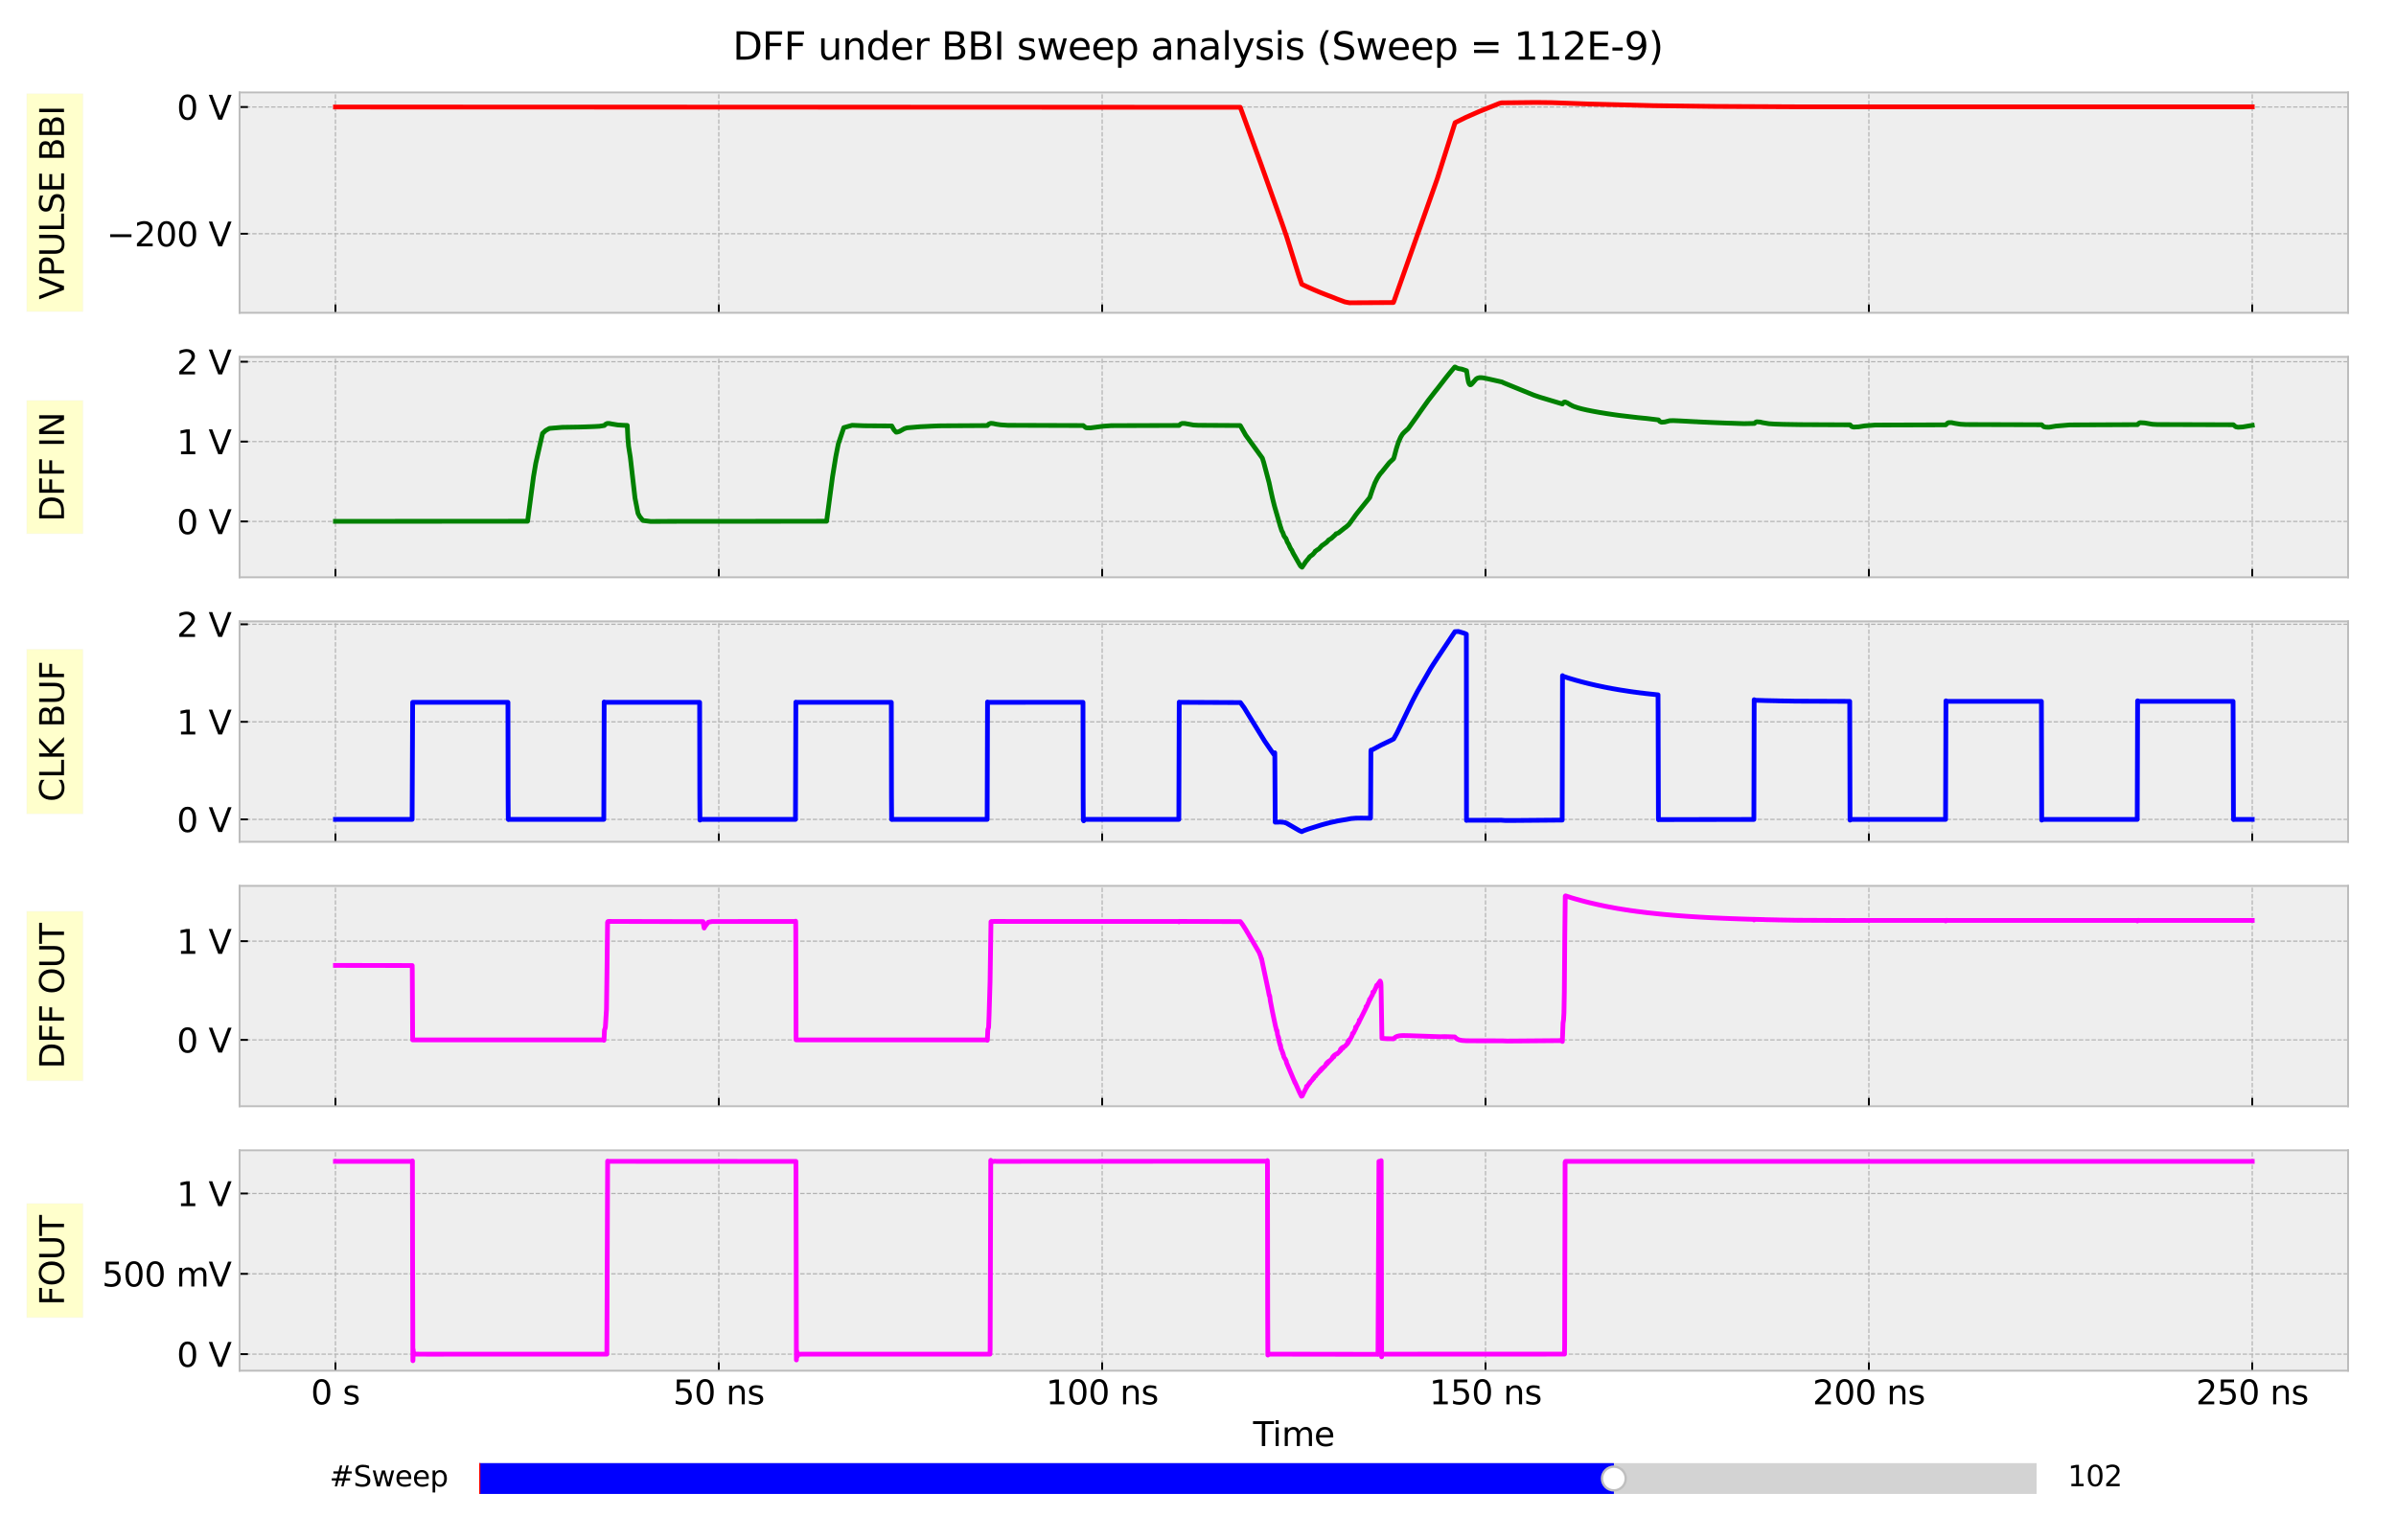 <?xml version="1.0" encoding="utf-8" standalone="no"?>
<!DOCTYPE svg PUBLIC "-//W3C//DTD SVG 1.1//EN"
  "http://www.w3.org/Graphics/SVG/1.1/DTD/svg11.dtd">
<svg xmlns:xlink="http://www.w3.org/1999/xlink" width="1008pt" height="648pt" viewBox="0 0 1008 648" xmlns="http://www.w3.org/2000/svg" version="1.1">
 <defs>
  <style type="text/css">*{stroke-linejoin: round; stroke-linecap: butt}</style>
 </defs>
 <g id="figure_1">
  <g id="patch_1">
   <path d="M 0 648 
L 1008 648 
L 1008 0 
L 0 0 
z
" style="fill: #ffffff"/>
  </g>
  <g id="axes_1">
   <g id="patch_2">
    <path d="M 100.8 131.611 
L 987.84 131.611 
L 987.84 38.88 
L 100.8 38.88 
z
" style="fill: #eeeeee"/>
   </g>
   <g id="matplotlib.axis_1">
    <g id="xtick_1">
     <g id="line2d_1">
      <path d="M 141.12 131.611 
L 141.12 38.88 
" clip-path="url(#p66affd3e4e)" style="fill: none; stroke-dasharray: 1.85,0.8; stroke-dashoffset: 0; stroke: #b2b2b2; stroke-width: 0.5"/>
     </g>
     <g id="line2d_2">
      <defs>
       <path id="mcb7d65d0dc" d="M 0 0 
L 0 -3.5 
" style="stroke: #000000; stroke-width: 0.8"/>
      </defs>
      <g>
       <use xlink:href="#mcb7d65d0dc" x="141.12" y="131.611" style="stroke: #000000; stroke-width: 0.8"/>
      </g>
     </g>
    </g>
    <g id="xtick_2">
     <g id="line2d_3">
      <path d="M 302.4 131.611 
L 302.4 38.88 
" clip-path="url(#p66affd3e4e)" style="fill: none; stroke-dasharray: 1.85,0.8; stroke-dashoffset: 0; stroke: #b2b2b2; stroke-width: 0.5"/>
     </g>
     <g id="line2d_4">
      <g>
       <use xlink:href="#mcb7d65d0dc" x="302.4" y="131.611" style="stroke: #000000; stroke-width: 0.8"/>
      </g>
     </g>
    </g>
    <g id="xtick_3">
     <g id="line2d_5">
      <path d="M 463.68 131.611 
L 463.68 38.88 
" clip-path="url(#p66affd3e4e)" style="fill: none; stroke-dasharray: 1.85,0.8; stroke-dashoffset: 0; stroke: #b2b2b2; stroke-width: 0.5"/>
     </g>
     <g id="line2d_6">
      <g>
       <use xlink:href="#mcb7d65d0dc" x="463.68" y="131.611" style="stroke: #000000; stroke-width: 0.8"/>
      </g>
     </g>
    </g>
    <g id="xtick_4">
     <g id="line2d_7">
      <path d="M 624.96 131.611 
L 624.96 38.88 
" clip-path="url(#p66affd3e4e)" style="fill: none; stroke-dasharray: 1.85,0.8; stroke-dashoffset: 0; stroke: #b2b2b2; stroke-width: 0.5"/>
     </g>
     <g id="line2d_8">
      <g>
       <use xlink:href="#mcb7d65d0dc" x="624.96" y="131.611" style="stroke: #000000; stroke-width: 0.8"/>
      </g>
     </g>
    </g>
    <g id="xtick_5">
     <g id="line2d_9">
      <path d="M 786.24 131.611 
L 786.24 38.88 
" clip-path="url(#p66affd3e4e)" style="fill: none; stroke-dasharray: 1.85,0.8; stroke-dashoffset: 0; stroke: #b2b2b2; stroke-width: 0.5"/>
     </g>
     <g id="line2d_10">
      <g>
       <use xlink:href="#mcb7d65d0dc" x="786.24" y="131.611" style="stroke: #000000; stroke-width: 0.8"/>
      </g>
     </g>
    </g>
    <g id="xtick_6">
     <g id="line2d_11">
      <path d="M 947.52 131.611 
L 947.52 38.88 
" clip-path="url(#p66affd3e4e)" style="fill: none; stroke-dasharray: 1.85,0.8; stroke-dashoffset: 0; stroke: #b2b2b2; stroke-width: 0.5"/>
     </g>
     <g id="line2d_12">
      <g>
       <use xlink:href="#mcb7d65d0dc" x="947.52" y="131.611" style="stroke: #000000; stroke-width: 0.8"/>
      </g>
     </g>
    </g>
   </g>
   <g id="matplotlib.axis_2">
    <g id="ytick_1">
     <g id="line2d_13">
      <path d="M 100.8 98.34 
L 987.84 98.34 
" clip-path="url(#p66affd3e4e)" style="fill: none; stroke-dasharray: 1.85,0.8; stroke-dashoffset: 0; stroke: #b2b2b2; stroke-width: 0.5"/>
     </g>
     <g id="line2d_14">
      <defs>
       <path id="m761262906b" d="M 0 0 
L 3.5 0 
" style="stroke: #000000; stroke-width: 0.8"/>
      </defs>
      <g>
       <use xlink:href="#m761262906b" x="100.8" y="98.34" style="stroke: #000000; stroke-width: 0.8"/>
      </g>
     </g>
     <g id="text_1">
      <!-- −200 V -->
      <g transform="translate(44.82 103.659) scale(0.14 -0.14)">
       <defs>
        <path id="DejaVuSans-2212" d="M 678 2272 
L 4684 2272 
L 4684 1741 
L 678 1741 
L 678 2272 
z
" transform="scale(0.016)"/>
        <path id="DejaVuSans-32" d="M 1228 531 
L 3431 531 
L 3431 0 
L 469 0 
L 469 531 
Q 828 903 1448 1529 
Q 2069 2156 2228 2338 
Q 2531 2678 2651 2914 
Q 2772 3150 2772 3378 
Q 2772 3750 2511 3984 
Q 2250 4219 1831 4219 
Q 1534 4219 1204 4116 
Q 875 4013 500 3803 
L 500 4441 
Q 881 4594 1212 4672 
Q 1544 4750 1819 4750 
Q 2544 4750 2975 4387 
Q 3406 4025 3406 3419 
Q 3406 3131 3298 2873 
Q 3191 2616 2906 2266 
Q 2828 2175 2409 1742 
Q 1991 1309 1228 531 
z
" transform="scale(0.016)"/>
        <path id="DejaVuSans-30" d="M 2034 4250 
Q 1547 4250 1301 3770 
Q 1056 3291 1056 2328 
Q 1056 1369 1301 889 
Q 1547 409 2034 409 
Q 2525 409 2770 889 
Q 3016 1369 3016 2328 
Q 3016 3291 2770 3770 
Q 2525 4250 2034 4250 
z
M 2034 4750 
Q 2819 4750 3233 4129 
Q 3647 3509 3647 2328 
Q 3647 1150 3233 529 
Q 2819 -91 2034 -91 
Q 1250 -91 836 529 
Q 422 1150 422 2328 
Q 422 3509 836 4129 
Q 1250 4750 2034 4750 
z
" transform="scale(0.016)"/>
        <path id="DejaVuSans-20" transform="scale(0.016)"/>
        <path id="DejaVuSans-56" d="M 1831 0 
L 50 4666 
L 709 4666 
L 2188 738 
L 3669 4666 
L 4325 4666 
L 2547 0 
L 1831 0 
z
" transform="scale(0.016)"/>
       </defs>
       <use xlink:href="#DejaVuSans-2212"/>
       <use xlink:href="#DejaVuSans-32" x="83.789"/>
       <use xlink:href="#DejaVuSans-30" x="147.412"/>
       <use xlink:href="#DejaVuSans-30" x="211.035"/>
       <use xlink:href="#DejaVuSans-20" x="274.658"/>
       <use xlink:href="#DejaVuSans-56" x="306.445"/>
      </g>
     </g>
    </g>
    <g id="ytick_2">
     <g id="line2d_15">
      <path d="M 100.8 45.027 
L 987.84 45.027 
" clip-path="url(#p66affd3e4e)" style="fill: none; stroke-dasharray: 1.85,0.8; stroke-dashoffset: 0; stroke: #b2b2b2; stroke-width: 0.5"/>
     </g>
     <g id="line2d_16">
      <g>
       <use xlink:href="#m761262906b" x="100.8" y="45.027" style="stroke: #000000; stroke-width: 0.8"/>
      </g>
     </g>
     <g id="text_2">
      <!-- 0 V -->
      <g transform="translate(74.366 50.346) scale(0.14 -0.14)">
       <use xlink:href="#DejaVuSans-30"/>
       <use xlink:href="#DejaVuSans-20" x="63.623"/>
       <use xlink:href="#DejaVuSans-56" x="95.41"/>
      </g>
     </g>
    </g>
    <g id="text_3">
     <g id="patch_3">
      <path d="M 34.877 131.08 
L 34.877 39.411 
L 11.247 39.411 
L 11.247 131.08 
z
" style="fill: #ffff00; opacity: 0.2; stroke: #eeeeee; stroke-width: 0.5; stroke-linejoin: miter"/>
     </g>
     <!-- VPULSE BBI -->
     <g transform="translate(26.925 126.04) rotate(-90) scale(0.14 -0.14)">
      <defs>
       <path id="DejaVuSans-50" d="M 1259 4147 
L 1259 2394 
L 2053 2394 
Q 2494 2394 2734 2622 
Q 2975 2850 2975 3272 
Q 2975 3691 2734 3919 
Q 2494 4147 2053 4147 
L 1259 4147 
z
M 628 4666 
L 2053 4666 
Q 2838 4666 3239 4311 
Q 3641 3956 3641 3272 
Q 3641 2581 3239 2228 
Q 2838 1875 2053 1875 
L 1259 1875 
L 1259 0 
L 628 0 
L 628 4666 
z
" transform="scale(0.016)"/>
       <path id="DejaVuSans-55" d="M 556 4666 
L 1191 4666 
L 1191 1831 
Q 1191 1081 1462 751 
Q 1734 422 2344 422 
Q 2950 422 3222 751 
Q 3494 1081 3494 1831 
L 3494 4666 
L 4128 4666 
L 4128 1753 
Q 4128 841 3676 375 
Q 3225 -91 2344 -91 
Q 1459 -91 1007 375 
Q 556 841 556 1753 
L 556 4666 
z
" transform="scale(0.016)"/>
       <path id="DejaVuSans-4c" d="M 628 4666 
L 1259 4666 
L 1259 531 
L 3531 531 
L 3531 0 
L 628 0 
L 628 4666 
z
" transform="scale(0.016)"/>
       <path id="DejaVuSans-53" d="M 3425 4513 
L 3425 3897 
Q 3066 4069 2747 4153 
Q 2428 4238 2131 4238 
Q 1616 4238 1336 4038 
Q 1056 3838 1056 3469 
Q 1056 3159 1242 3001 
Q 1428 2844 1947 2747 
L 2328 2669 
Q 3034 2534 3370 2195 
Q 3706 1856 3706 1288 
Q 3706 609 3251 259 
Q 2797 -91 1919 -91 
Q 1588 -91 1214 -16 
Q 841 59 441 206 
L 441 856 
Q 825 641 1194 531 
Q 1563 422 1919 422 
Q 2459 422 2753 634 
Q 3047 847 3047 1241 
Q 3047 1584 2836 1778 
Q 2625 1972 2144 2069 
L 1759 2144 
Q 1053 2284 737 2584 
Q 422 2884 422 3419 
Q 422 4038 858 4394 
Q 1294 4750 2059 4750 
Q 2388 4750 2728 4690 
Q 3069 4631 3425 4513 
z
" transform="scale(0.016)"/>
       <path id="DejaVuSans-45" d="M 628 4666 
L 3578 4666 
L 3578 4134 
L 1259 4134 
L 1259 2753 
L 3481 2753 
L 3481 2222 
L 1259 2222 
L 1259 531 
L 3634 531 
L 3634 0 
L 628 0 
L 628 4666 
z
" transform="scale(0.016)"/>
       <path id="DejaVuSans-42" d="M 1259 2228 
L 1259 519 
L 2272 519 
Q 2781 519 3026 730 
Q 3272 941 3272 1375 
Q 3272 1813 3026 2020 
Q 2781 2228 2272 2228 
L 1259 2228 
z
M 1259 4147 
L 1259 2741 
L 2194 2741 
Q 2656 2741 2882 2914 
Q 3109 3088 3109 3444 
Q 3109 3797 2882 3972 
Q 2656 4147 2194 4147 
L 1259 4147 
z
M 628 4666 
L 2241 4666 
Q 2963 4666 3353 4366 
Q 3744 4066 3744 3513 
Q 3744 3084 3544 2831 
Q 3344 2578 2956 2516 
Q 3422 2416 3680 2098 
Q 3938 1781 3938 1306 
Q 3938 681 3513 340 
Q 3088 0 2303 0 
L 628 0 
L 628 4666 
z
" transform="scale(0.016)"/>
       <path id="DejaVuSans-49" d="M 628 4666 
L 1259 4666 
L 1259 0 
L 628 0 
L 628 4666 
z
" transform="scale(0.016)"/>
      </defs>
      <use xlink:href="#DejaVuSans-56"/>
      <use xlink:href="#DejaVuSans-50" x="68.408"/>
      <use xlink:href="#DejaVuSans-55" x="128.711"/>
      <use xlink:href="#DejaVuSans-4c" x="201.904"/>
      <use xlink:href="#DejaVuSans-53" x="257.617"/>
      <use xlink:href="#DejaVuSans-45" x="321.094"/>
      <use xlink:href="#DejaVuSans-20" x="384.277"/>
      <use xlink:href="#DejaVuSans-42" x="416.064"/>
      <use xlink:href="#DejaVuSans-42" x="484.668"/>
      <use xlink:href="#DejaVuSans-49" x="553.271"/>
     </g>
    </g>
   </g>
   <g id="line2d_17">
    <path d="M 141.12 45.027 
L 521.773 45.136 
L 522.257 46.426 
L 530.482 69.007 
L 537.901 89.864 
L 539.514 94.441 
L 541.32 99.673 
L 544.804 110.808 
L 546.384 115.854 
L 547.642 119.567 
L 548.868 120.153 
L 549.707 120.545 
L 550.739 121.017 
L 551.32 121.273 
L 552.19 121.657 
L 552.771 121.913 
L 553.61 122.27 
L 555.19 122.936 
L 555.835 123.203 
L 556.932 123.629 
L 557.674 123.923 
L 558.771 124.349 
L 559.674 124.677 
L 560.351 124.944 
L 561.158 125.255 
L 562.512 125.805 
L 565.157 126.791 
L 565.77 127.023 
L 567.706 127.396 
L 586.188 127.289 
L 586.414 126.802 
L 604.703 75.088 
L 608.445 63.292 
L 612.154 51.618 
L 616.767 49.341 
L 622.121 46.985 
L 630.831 43.484 
L 631.702 43.269 
L 645.991 43.108 
L 652.797 43.185 
L 668.151 43.746 
L 695.923 44.461 
L 721.567 44.774 
L 757.177 44.946 
L 805.207 44.954 
L 947.52 44.954 
L 947.52 44.954 
" clip-path="url(#p66affd3e4e)" style="fill: none; stroke: #ff0000; stroke-width: 2; stroke-linecap: square"/>
   </g>
   <g id="patch_4">
    <path d="M 100.8 131.611 
L 100.8 38.88 
" style="fill: none; stroke: #bcbcbc; stroke-width: 0.8; stroke-linejoin: miter; stroke-linecap: square"/>
   </g>
   <g id="patch_5">
    <path d="M 987.84 131.611 
L 987.84 38.88 
" style="fill: none; stroke: #bcbcbc; stroke-width: 0.8; stroke-linejoin: miter; stroke-linecap: square"/>
   </g>
   <g id="patch_6">
    <path d="M 100.8 131.611 
L 987.84 131.611 
" style="fill: none; stroke: #bcbcbc; stroke-width: 0.8; stroke-linejoin: miter; stroke-linecap: square"/>
   </g>
   <g id="patch_7">
    <path d="M 100.8 38.88 
L 987.84 38.88 
" style="fill: none; stroke: #bcbcbc; stroke-width: 0.8; stroke-linejoin: miter; stroke-linecap: square"/>
   </g>
  </g>
  <g id="axes_2">
   <g id="patch_8">
    <path d="M 100.8 242.888 
L 987.84 242.888 
L 987.84 150.157 
L 100.8 150.157 
z
" style="fill: #eeeeee"/>
   </g>
   <g id="matplotlib.axis_3">
    <g id="xtick_7">
     <g id="line2d_18">
      <path d="M 141.12 242.888 
L 141.12 150.157 
" clip-path="url(#pf949d417a9)" style="fill: none; stroke-dasharray: 1.85,0.8; stroke-dashoffset: 0; stroke: #b2b2b2; stroke-width: 0.5"/>
     </g>
     <g id="line2d_19">
      <g>
       <use xlink:href="#mcb7d65d0dc" x="141.12" y="242.888" style="stroke: #000000; stroke-width: 0.8"/>
      </g>
     </g>
    </g>
    <g id="xtick_8">
     <g id="line2d_20">
      <path d="M 302.4 242.888 
L 302.4 150.157 
" clip-path="url(#pf949d417a9)" style="fill: none; stroke-dasharray: 1.85,0.8; stroke-dashoffset: 0; stroke: #b2b2b2; stroke-width: 0.5"/>
     </g>
     <g id="line2d_21">
      <g>
       <use xlink:href="#mcb7d65d0dc" x="302.4" y="242.888" style="stroke: #000000; stroke-width: 0.8"/>
      </g>
     </g>
    </g>
    <g id="xtick_9">
     <g id="line2d_22">
      <path d="M 463.68 242.888 
L 463.68 150.157 
" clip-path="url(#pf949d417a9)" style="fill: none; stroke-dasharray: 1.85,0.8; stroke-dashoffset: 0; stroke: #b2b2b2; stroke-width: 0.5"/>
     </g>
     <g id="line2d_23">
      <g>
       <use xlink:href="#mcb7d65d0dc" x="463.68" y="242.888" style="stroke: #000000; stroke-width: 0.8"/>
      </g>
     </g>
    </g>
    <g id="xtick_10">
     <g id="line2d_24">
      <path d="M 624.96 242.888 
L 624.96 150.157 
" clip-path="url(#pf949d417a9)" style="fill: none; stroke-dasharray: 1.85,0.8; stroke-dashoffset: 0; stroke: #b2b2b2; stroke-width: 0.5"/>
     </g>
     <g id="line2d_25">
      <g>
       <use xlink:href="#mcb7d65d0dc" x="624.96" y="242.888" style="stroke: #000000; stroke-width: 0.8"/>
      </g>
     </g>
    </g>
    <g id="xtick_11">
     <g id="line2d_26">
      <path d="M 786.24 242.888 
L 786.24 150.157 
" clip-path="url(#pf949d417a9)" style="fill: none; stroke-dasharray: 1.85,0.8; stroke-dashoffset: 0; stroke: #b2b2b2; stroke-width: 0.5"/>
     </g>
     <g id="line2d_27">
      <g>
       <use xlink:href="#mcb7d65d0dc" x="786.24" y="242.888" style="stroke: #000000; stroke-width: 0.8"/>
      </g>
     </g>
    </g>
    <g id="xtick_12">
     <g id="line2d_28">
      <path d="M 947.52 242.888 
L 947.52 150.157 
" clip-path="url(#pf949d417a9)" style="fill: none; stroke-dasharray: 1.85,0.8; stroke-dashoffset: 0; stroke: #b2b2b2; stroke-width: 0.5"/>
     </g>
     <g id="line2d_29">
      <g>
       <use xlink:href="#mcb7d65d0dc" x="947.52" y="242.888" style="stroke: #000000; stroke-width: 0.8"/>
      </g>
     </g>
    </g>
   </g>
   <g id="matplotlib.axis_4">
    <g id="ytick_3">
     <g id="line2d_30">
      <path d="M 100.8 219.396 
L 987.84 219.396 
" clip-path="url(#pf949d417a9)" style="fill: none; stroke-dasharray: 1.85,0.8; stroke-dashoffset: 0; stroke: #b2b2b2; stroke-width: 0.5"/>
     </g>
     <g id="line2d_31">
      <g>
       <use xlink:href="#m761262906b" x="100.8" y="219.396" style="stroke: #000000; stroke-width: 0.8"/>
      </g>
     </g>
     <g id="text_4">
      <!-- 0 V -->
      <g transform="translate(74.366 224.715) scale(0.14 -0.14)">
       <use xlink:href="#DejaVuSans-30"/>
       <use xlink:href="#DejaVuSans-20" x="63.623"/>
       <use xlink:href="#DejaVuSans-56" x="95.41"/>
      </g>
     </g>
    </g>
    <g id="ytick_4">
     <g id="line2d_32">
      <path d="M 100.8 185.795 
L 987.84 185.795 
" clip-path="url(#pf949d417a9)" style="fill: none; stroke-dasharray: 1.85,0.8; stroke-dashoffset: 0; stroke: #b2b2b2; stroke-width: 0.5"/>
     </g>
     <g id="line2d_33">
      <g>
       <use xlink:href="#m761262906b" x="100.8" y="185.795" style="stroke: #000000; stroke-width: 0.8"/>
      </g>
     </g>
     <g id="text_5">
      <!-- 1 V -->
      <g transform="translate(74.366 191.114) scale(0.14 -0.14)">
       <defs>
        <path id="DejaVuSans-31" d="M 794 531 
L 1825 531 
L 1825 4091 
L 703 3866 
L 703 4441 
L 1819 4666 
L 2450 4666 
L 2450 531 
L 3481 531 
L 3481 0 
L 794 0 
L 794 531 
z
" transform="scale(0.016)"/>
       </defs>
       <use xlink:href="#DejaVuSans-31"/>
       <use xlink:href="#DejaVuSans-20" x="63.623"/>
       <use xlink:href="#DejaVuSans-56" x="95.41"/>
      </g>
     </g>
    </g>
    <g id="ytick_5">
     <g id="line2d_34">
      <path d="M 100.8 152.195 
L 987.84 152.195 
" clip-path="url(#pf949d417a9)" style="fill: none; stroke-dasharray: 1.85,0.8; stroke-dashoffset: 0; stroke: #b2b2b2; stroke-width: 0.5"/>
     </g>
     <g id="line2d_35">
      <g>
       <use xlink:href="#m761262906b" x="100.8" y="152.195" style="stroke: #000000; stroke-width: 0.8"/>
      </g>
     </g>
     <g id="text_6">
      <!-- 2 V -->
      <g transform="translate(74.366 157.514) scale(0.14 -0.14)">
       <use xlink:href="#DejaVuSans-32"/>
       <use xlink:href="#DejaVuSans-20" x="63.623"/>
       <use xlink:href="#DejaVuSans-56" x="95.41"/>
      </g>
     </g>
    </g>
    <g id="text_7">
     <g id="patch_9">
      <path d="M 34.877 224.532 
L 34.877 168.514 
L 11.247 168.514 
L 11.247 224.532 
z
" style="fill: #ffff00; opacity: 0.2; stroke: #eeeeee; stroke-width: 0.5; stroke-linejoin: miter"/>
     </g>
     <!-- DFF IN -->
     <g transform="translate(26.925 219.492) rotate(-90) scale(0.14 -0.14)">
      <defs>
       <path id="DejaVuSans-44" d="M 1259 4147 
L 1259 519 
L 2022 519 
Q 2988 519 3436 956 
Q 3884 1394 3884 2338 
Q 3884 3275 3436 3711 
Q 2988 4147 2022 4147 
L 1259 4147 
z
M 628 4666 
L 1925 4666 
Q 3281 4666 3915 4102 
Q 4550 3538 4550 2338 
Q 4550 1131 3912 565 
Q 3275 0 1925 0 
L 628 0 
L 628 4666 
z
" transform="scale(0.016)"/>
       <path id="DejaVuSans-46" d="M 628 4666 
L 3309 4666 
L 3309 4134 
L 1259 4134 
L 1259 2759 
L 3109 2759 
L 3109 2228 
L 1259 2228 
L 1259 0 
L 628 0 
L 628 4666 
z
" transform="scale(0.016)"/>
       <path id="DejaVuSans-4e" d="M 628 4666 
L 1478 4666 
L 3547 763 
L 3547 4666 
L 4159 4666 
L 4159 0 
L 3309 0 
L 1241 3903 
L 1241 0 
L 628 0 
L 628 4666 
z
" transform="scale(0.016)"/>
      </defs>
      <use xlink:href="#DejaVuSans-44"/>
      <use xlink:href="#DejaVuSans-46" x="77.002"/>
      <use xlink:href="#DejaVuSans-46" x="134.521"/>
      <use xlink:href="#DejaVuSans-20" x="192.041"/>
      <use xlink:href="#DejaVuSans-49" x="223.828"/>
      <use xlink:href="#DejaVuSans-4e" x="253.32"/>
     </g>
    </g>
   </g>
   <g id="line2d_36">
    <path d="M 141.12 219.347 
L 221.954 219.301 
L 224.437 200.579 
L 225.405 194.884 
L 228.243 182.361 
L 229.598 181.105 
L 231.179 180.241 
L 236.566 179.791 
L 243.662 179.68 
L 245.146 179.636 
L 248.403 179.526 
L 250.113 179.458 
L 252.177 179.347 
L 254.242 179.022 
L 254.758 178.491 
L 255.5 178.155 
L 256.371 178.175 
L 257.532 178.407 
L 259.983 178.806 
L 262.37 178.944 
L 263.886 178.995 
L 264.144 184.176 
L 264.435 187.701 
L 265.177 192.397 
L 267.144 209.539 
L 268.402 215.976 
L 269.08 217.288 
L 270.467 218.988 
L 273.724 219.398 
L 282.595 219.351 
L 297.11 219.34 
L 305.884 219.346 
L 347.752 219.302 
L 350.236 200.618 
L 351.623 192.076 
L 352.687 186.743 
L 354.977 179.925 
L 358.493 178.938 
L 360.235 179.008 
L 363.074 179.119 
L 364.396 179.146 
L 375.17 179.216 
L 375.718 180.198 
L 376.169 180.94 
L 377.008 181.837 
L 377.524 181.787 
L 378.427 181.498 
L 380.427 180.372 
L 381.588 180.003 
L 387.201 179.529 
L 389.652 179.418 
L 391.814 179.304 
L 394.555 179.193 
L 395.942 179.159 
L 415.393 179.052 
L 415.973 178.434 
L 416.844 178.101 
L 417.909 178.205 
L 419.167 178.484 
L 420.909 178.736 
L 424.005 178.948 
L 455.713 179.048 
L 456.809 179.929 
L 457.261 179.999 
L 458.713 180.04 
L 462.745 179.509 
L 464.164 179.324 
L 467.518 179.085 
L 496.065 179.005 
L 496.581 178.47 
L 497.258 178.168 
L 498.387 178.161 
L 502.161 178.837 
L 504.226 178.941 
L 521.709 179.038 
L 521.902 179.257 
L 524.063 183.077 
L 526.418 186.317 
L 531.063 192.731 
L 531.643 194.553 
L 533.901 203.059 
L 534.256 204.702 
L 534.45 205.638 
L 535.288 209.394 
L 535.514 210.33 
L 536.224 213.131 
L 538.643 221.499 
L 538.836 222.049 
L 539.224 223.288 
L 539.707 224.148 
L 540.127 225.381 
L 540.611 226.124 
L 540.933 226.466 
L 541.159 226.947 
L 541.546 228.016 
L 541.965 228.723 
L 542.159 229.028 
L 542.514 229.873 
L 543.094 231.034 
L 543.417 231.432 
L 543.836 232.348 
L 544.417 233.457 
L 544.578 233.697 
L 546.062 236.311 
L 546.739 237.497 
L 547.126 238.132 
L 547.771 238.651 
L 548.9 237.014 
L 549.223 236.467 
L 550.578 234.852 
L 550.868 234.357 
L 550.965 234.312 
L 551.191 234.095 
L 551.287 234.006 
L 551.513 233.819 
L 551.674 233.746 
L 552.255 233.311 
L 552.965 232.523 
L 553.352 231.894 
L 553.61 231.79 
L 553.771 231.694 
L 554.029 231.432 
L 554.868 230.943 
L 555.61 230.113 
L 555.835 229.838 
L 555.932 229.802 
L 556.255 229.407 
L 556.416 229.351 
L 556.545 229.303 
L 558.029 228.23 
L 558.577 227.682 
L 558.835 227.328 
L 558.964 227.217 
L 559.577 226.85 
L 560.125 226.495 
L 561.738 225.023 
L 562.093 224.565 
L 562.416 224.507 
L 563.093 224.216 
L 565.254 222.494 
L 565.609 222.191 
L 566.254 221.763 
L 567.415 220.731 
L 568.447 219.361 
L 569.415 218.02 
L 570.318 216.725 
L 571.028 215.801 
L 574.512 211.479 
L 576.253 209.334 
L 577.35 206.057 
L 578.415 203.223 
L 579.382 201.297 
L 580.189 200.001 
L 580.834 199.138 
L 581.285 198.651 
L 584.446 194.711 
L 586.253 193.003 
L 586.479 192.406 
L 587.479 188.679 
L 588.349 185.982 
L 589.253 183.931 
L 589.994 182.701 
L 590.704 181.925 
L 592.446 180.332 
L 596.478 174.687 
L 597.542 173.128 
L 600.8 168.572 
L 603.8 164.688 
L 604.639 163.659 
L 608.542 158.606 
L 610.025 156.781 
L 611.025 155.582 
L 612.025 154.406 
L 612.219 154.426 
L 612.929 154.839 
L 613.606 155.071 
L 614.38 155.206 
L 614.993 155.31 
L 616.993 155.985 
L 617.444 158.955 
L 617.799 160.77 
L 618.186 161.647 
L 618.477 161.889 
L 618.831 161.835 
L 619.283 161.432 
L 620.993 159.463 
L 621.573 159.117 
L 622.38 158.898 
L 623.379 158.905 
L 624.218 159.016 
L 625.347 159.244 
L 631.831 160.706 
L 632.669 161.102 
L 645.314 166.257 
L 646.12 166.532 
L 647.733 167.087 
L 657.313 169.966 
L 657.732 169.371 
L 658.119 169.15 
L 658.442 169.126 
L 659.442 169.553 
L 660.635 170.289 
L 661.732 170.853 
L 662.409 171.102 
L 663.828 171.579 
L 665.603 172.06 
L 666.925 172.359 
L 667.796 172.557 
L 668.731 172.738 
L 669.828 172.963 
L 670.699 173.125 
L 672.054 173.373 
L 672.86 173.518 
L 673.57 173.629 
L 675.924 174.012 
L 676.57 174.112 
L 676.989 174.173 
L 678.924 174.465 
L 679.731 174.576 
L 681.311 174.795 
L 689.375 175.745 
L 690.246 175.819 
L 691.278 175.924 
L 691.762 175.967 
L 692.859 176.078 
L 697.73 176.673 
L 698.246 177.301 
L 698.988 177.647 
L 700.407 177.536 
L 702.439 177.012 
L 703.955 176.965 
L 706.6 177.076 
L 708.729 177.187 
L 710.632 177.291 
L 711.084 177.321 
L 713.116 177.425 
L 713.89 177.449 
L 714.374 177.493 
L 715.116 177.526 
L 717.051 177.617 
L 719.47 177.728 
L 721.244 177.802 
L 724.115 177.913 
L 724.792 177.943 
L 727.695 178.05 
L 728.244 178.057 
L 731.34 178.168 
L 732.856 178.218 
L 733.663 178.245 
L 738.082 178.158 
L 738.566 177.677 
L 739.017 177.462 
L 740.566 177.573 
L 741.372 177.795 
L 744.178 178.269 
L 746.823 178.434 
L 750.21 178.541 
L 750.758 178.548 
L 757.468 178.659 
L 758.016 178.662 
L 778.305 178.743 
L 778.918 179.388 
L 779.305 179.569 
L 779.886 179.694 
L 781.982 179.586 
L 784.466 179.179 
L 788.853 178.833 
L 818.561 178.746 
L 819.528 177.886 
L 819.883 177.825 
L 821.044 177.809 
L 822.367 178.108 
L 824.721 178.487 
L 827.076 178.622 
L 858.913 178.712 
L 859.848 179.539 
L 860.784 179.717 
L 862.074 179.747 
L 864.848 179.28 
L 870.751 178.776 
L 899.265 178.665 
L 899.781 178.104 
L 900.329 177.832 
L 902.265 177.94 
L 905.523 178.507 
L 907.684 178.622 
L 939.553 178.712 
L 940.617 179.569 
L 941.553 179.754 
L 943.488 179.643 
L 946.456 179.136 
L 947.52 178.971 
L 947.52 178.971 
" clip-path="url(#pf949d417a9)" style="fill: none; stroke: #008000; stroke-width: 2; stroke-linecap: square"/>
   </g>
   <g id="patch_10">
    <path d="M 100.8 242.888 
L 100.8 150.157 
" style="fill: none; stroke: #bcbcbc; stroke-width: 0.8; stroke-linejoin: miter; stroke-linecap: square"/>
   </g>
   <g id="patch_11">
    <path d="M 987.84 242.888 
L 987.84 150.157 
" style="fill: none; stroke: #bcbcbc; stroke-width: 0.8; stroke-linejoin: miter; stroke-linecap: square"/>
   </g>
   <g id="patch_12">
    <path d="M 100.8 242.888 
L 987.84 242.888 
" style="fill: none; stroke: #bcbcbc; stroke-width: 0.8; stroke-linejoin: miter; stroke-linecap: square"/>
   </g>
   <g id="patch_13">
    <path d="M 100.8 150.157 
L 987.84 150.157 
" style="fill: none; stroke: #bcbcbc; stroke-width: 0.8; stroke-linejoin: miter; stroke-linecap: square"/>
   </g>
  </g>
  <g id="axes_3">
   <g id="patch_14">
    <path d="M 100.8 354.166 
L 987.84 354.166 
L 987.84 261.434 
L 100.8 261.434 
z
" style="fill: #eeeeee"/>
   </g>
   <g id="matplotlib.axis_5">
    <g id="xtick_13">
     <g id="line2d_37">
      <path d="M 141.12 354.166 
L 141.12 261.434 
" clip-path="url(#p7eede88ccd)" style="fill: none; stroke-dasharray: 1.85,0.8; stroke-dashoffset: 0; stroke: #b2b2b2; stroke-width: 0.5"/>
     </g>
     <g id="line2d_38">
      <g>
       <use xlink:href="#mcb7d65d0dc" x="141.12" y="354.166" style="stroke: #000000; stroke-width: 0.8"/>
      </g>
     </g>
    </g>
    <g id="xtick_14">
     <g id="line2d_39">
      <path d="M 302.4 354.166 
L 302.4 261.434 
" clip-path="url(#p7eede88ccd)" style="fill: none; stroke-dasharray: 1.85,0.8; stroke-dashoffset: 0; stroke: #b2b2b2; stroke-width: 0.5"/>
     </g>
     <g id="line2d_40">
      <g>
       <use xlink:href="#mcb7d65d0dc" x="302.4" y="354.166" style="stroke: #000000; stroke-width: 0.8"/>
      </g>
     </g>
    </g>
    <g id="xtick_15">
     <g id="line2d_41">
      <path d="M 463.68 354.166 
L 463.68 261.434 
" clip-path="url(#p7eede88ccd)" style="fill: none; stroke-dasharray: 1.85,0.8; stroke-dashoffset: 0; stroke: #b2b2b2; stroke-width: 0.5"/>
     </g>
     <g id="line2d_42">
      <g>
       <use xlink:href="#mcb7d65d0dc" x="463.68" y="354.166" style="stroke: #000000; stroke-width: 0.8"/>
      </g>
     </g>
    </g>
    <g id="xtick_16">
     <g id="line2d_43">
      <path d="M 624.96 354.166 
L 624.96 261.434 
" clip-path="url(#p7eede88ccd)" style="fill: none; stroke-dasharray: 1.85,0.8; stroke-dashoffset: 0; stroke: #b2b2b2; stroke-width: 0.5"/>
     </g>
     <g id="line2d_44">
      <g>
       <use xlink:href="#mcb7d65d0dc" x="624.96" y="354.166" style="stroke: #000000; stroke-width: 0.8"/>
      </g>
     </g>
    </g>
    <g id="xtick_17">
     <g id="line2d_45">
      <path d="M 786.24 354.166 
L 786.24 261.434 
" clip-path="url(#p7eede88ccd)" style="fill: none; stroke-dasharray: 1.85,0.8; stroke-dashoffset: 0; stroke: #b2b2b2; stroke-width: 0.5"/>
     </g>
     <g id="line2d_46">
      <g>
       <use xlink:href="#mcb7d65d0dc" x="786.24" y="354.166" style="stroke: #000000; stroke-width: 0.8"/>
      </g>
     </g>
    </g>
    <g id="xtick_18">
     <g id="line2d_47">
      <path d="M 947.52 354.166 
L 947.52 261.434 
" clip-path="url(#p7eede88ccd)" style="fill: none; stroke-dasharray: 1.85,0.8; stroke-dashoffset: 0; stroke: #b2b2b2; stroke-width: 0.5"/>
     </g>
     <g id="line2d_48">
      <g>
       <use xlink:href="#mcb7d65d0dc" x="947.52" y="354.166" style="stroke: #000000; stroke-width: 0.8"/>
      </g>
     </g>
    </g>
   </g>
   <g id="matplotlib.axis_6">
    <g id="ytick_6">
     <g id="line2d_49">
      <path d="M 100.8 344.751 
L 987.84 344.751 
" clip-path="url(#p7eede88ccd)" style="fill: none; stroke-dasharray: 1.85,0.8; stroke-dashoffset: 0; stroke: #b2b2b2; stroke-width: 0.5"/>
     </g>
     <g id="line2d_50">
      <g>
       <use xlink:href="#m761262906b" x="100.8" y="344.751" style="stroke: #000000; stroke-width: 0.8"/>
      </g>
     </g>
     <g id="text_8">
      <!-- 0 V -->
      <g transform="translate(74.366 350.069) scale(0.14 -0.14)">
       <use xlink:href="#DejaVuSans-30"/>
       <use xlink:href="#DejaVuSans-20" x="63.623"/>
       <use xlink:href="#DejaVuSans-56" x="95.41"/>
      </g>
     </g>
    </g>
    <g id="ytick_7">
     <g id="line2d_51">
      <path d="M 100.8 303.706 
L 987.84 303.706 
" clip-path="url(#p7eede88ccd)" style="fill: none; stroke-dasharray: 1.85,0.8; stroke-dashoffset: 0; stroke: #b2b2b2; stroke-width: 0.5"/>
     </g>
     <g id="line2d_52">
      <g>
       <use xlink:href="#m761262906b" x="100.8" y="303.706" style="stroke: #000000; stroke-width: 0.8"/>
      </g>
     </g>
     <g id="text_9">
      <!-- 1 V -->
      <g transform="translate(74.366 309.025) scale(0.14 -0.14)">
       <use xlink:href="#DejaVuSans-31"/>
       <use xlink:href="#DejaVuSans-20" x="63.623"/>
       <use xlink:href="#DejaVuSans-56" x="95.41"/>
      </g>
     </g>
    </g>
    <g id="ytick_8">
     <g id="line2d_53">
      <path d="M 100.8 262.661 
L 987.84 262.661 
" clip-path="url(#p7eede88ccd)" style="fill: none; stroke-dasharray: 1.85,0.8; stroke-dashoffset: 0; stroke: #b2b2b2; stroke-width: 0.5"/>
     </g>
     <g id="line2d_54">
      <g>
       <use xlink:href="#m761262906b" x="100.8" y="262.661" style="stroke: #000000; stroke-width: 0.8"/>
      </g>
     </g>
     <g id="text_10">
      <!-- 2 V -->
      <g transform="translate(74.366 267.98) scale(0.14 -0.14)">
       <use xlink:href="#DejaVuSans-32"/>
       <use xlink:href="#DejaVuSans-20" x="63.623"/>
       <use xlink:href="#DejaVuSans-56" x="95.41"/>
      </g>
     </g>
    </g>
    <g id="text_11">
     <g id="patch_15">
      <path d="M 34.877 342.395 
L 34.877 273.205 
L 11.247 273.205 
L 11.247 342.395 
z
" style="fill: #ffff00; opacity: 0.2; stroke: #eeeeee; stroke-width: 0.5; stroke-linejoin: miter"/>
     </g>
     <!-- CLK BUF -->
     <g transform="translate(26.925 337.355) rotate(-90) scale(0.14 -0.14)">
      <defs>
       <path id="DejaVuSans-43" d="M 4122 4306 
L 4122 3641 
Q 3803 3938 3442 4084 
Q 3081 4231 2675 4231 
Q 1875 4231 1450 3742 
Q 1025 3253 1025 2328 
Q 1025 1406 1450 917 
Q 1875 428 2675 428 
Q 3081 428 3442 575 
Q 3803 722 4122 1019 
L 4122 359 
Q 3791 134 3420 21 
Q 3050 -91 2638 -91 
Q 1578 -91 968 557 
Q 359 1206 359 2328 
Q 359 3453 968 4101 
Q 1578 4750 2638 4750 
Q 3056 4750 3426 4639 
Q 3797 4528 4122 4306 
z
" transform="scale(0.016)"/>
       <path id="DejaVuSans-4b" d="M 628 4666 
L 1259 4666 
L 1259 2694 
L 3353 4666 
L 4166 4666 
L 1850 2491 
L 4331 0 
L 3500 0 
L 1259 2247 
L 1259 0 
L 628 0 
L 628 4666 
z
" transform="scale(0.016)"/>
      </defs>
      <use xlink:href="#DejaVuSans-43"/>
      <use xlink:href="#DejaVuSans-4c" x="69.824"/>
      <use xlink:href="#DejaVuSans-4b" x="125.537"/>
      <use xlink:href="#DejaVuSans-20" x="191.113"/>
      <use xlink:href="#DejaVuSans-42" x="222.9"/>
      <use xlink:href="#DejaVuSans-55" x="291.504"/>
      <use xlink:href="#DejaVuSans-46" x="364.697"/>
     </g>
    </g>
   </g>
   <g id="line2d_55">
    <path d="M 141.12 344.749 
L 173.376 344.749 
L 173.602 295.497 
L 213.696 295.497 
L 213.761 334.785 
L 213.825 344.732 
L 213.89 344.673 
L 213.954 344.837 
L 214.019 344.755 
L 215.438 344.745 
L 223.824 344.749 
L 254.016 344.749 
L 254.177 295.345 
L 254.242 295.608 
L 254.403 295.489 
L 254.855 295.497 
L 294.336 295.497 
L 294.401 334.75 
L 294.465 345.057 
L 294.53 344.343 
L 294.626 344.815 
L 294.659 344.786 
L 294.884 344.728 
L 295.207 344.765 
L 295.497 344.749 
L 321.915 344.749 
L 334.656 344.749 
L 334.817 295.423 
L 334.882 295.514 
L 335.204 295.501 
L 336.108 295.497 
L 374.976 295.497 
L 375.041 334.788 
L 375.105 344.751 
L 375.17 344.668 
L 375.266 344.818 
L 375.299 344.755 
L 376.782 344.745 
L 385.459 344.749 
L 415.296 344.749 
L 415.457 295.345 
L 415.522 295.608 
L 415.683 295.485 
L 416.683 295.501 
L 455.616 295.497 
L 455.681 334.753 
L 455.745 345.062 
L 455.81 344.154 
L 455.906 345.353 
L 455.939 344.817 
L 456.132 344.726 
L 456.551 344.75 
L 491.614 344.749 
L 495.936 344.749 
L 496.097 295.415 
L 496.162 295.514 
L 497.162 295.497 
L 521.838 295.604 
L 523.483 297.874 
L 525.16 300.636 
L 532.063 311.841 
L 534.966 316.073 
L 536.256 317.855 
L 536.288 316.72 
L 536.321 318.469 
L 536.482 345.935 
L 536.546 345.924 
L 537.74 345.898 
L 538.546 345.86 
L 538.675 345.871 
L 540.256 346.002 
L 541.256 346.345 
L 546.03 349.105 
L 546.61 349.445 
L 547.642 349.909 
L 548.287 349.588 
L 548.384 349.55 
L 548.739 349.407 
L 550.384 348.816 
L 556.093 347.025 
L 556.384 346.948 
L 557.158 346.737 
L 559.738 346.058 
L 563.028 345.342 
L 566.706 344.734 
L 568.351 344.41 
L 570.351 344.241 
L 572.576 344.21 
L 576.576 344.251 
L 576.608 342.19 
L 576.737 316.047 
L 576.802 315.586 
L 576.866 315.73 
L 577.544 315.344 
L 580.931 313.53 
L 585.221 311.47 
L 586.317 310.884 
L 587.704 308.401 
L 589.801 304.05 
L 593.962 295.456 
L 594.639 294.13 
L 596.413 290.765 
L 601.865 281.271 
L 602.865 279.687 
L 604.639 276.966 
L 612.09 265.769 
L 613.541 265.686 
L 615.961 266.409 
L 616.896 266.823 
L 616.961 345.195 
L 617.057 345.092 
L 617.767 345.114 
L 625.25 345.102 
L 631.605 345.092 
L 633.25 345.205 
L 637.572 345.204 
L 657.216 345.041 
L 657.345 284.271 
L 657.442 284.485 
L 659.377 285.117 
L 659.667 285.224 
L 661.087 285.651 
L 661.409 285.757 
L 662.377 286.02 
L 662.667 286.127 
L 663.635 286.389 
L 664.022 286.496 
L 664.99 286.759 
L 665.377 286.865 
L 666.248 287.087 
L 666.635 287.194 
L 667.409 287.374 
L 667.796 287.481 
L 668.57 287.662 
L 668.957 287.768 
L 669.602 287.908 
L 670.022 288.015 
L 670.667 288.154 
L 671.086 288.261 
L 671.731 288.401 
L 672.247 288.507 
L 672.892 288.647 
L 673.409 288.753 
L 674.054 288.893 
L 674.57 289 
L 675.215 289.139 
L 675.828 289.246 
L 676.473 289.386 
L 677.086 289.492 
L 677.634 289.591 
L 678.15 289.698 
L 678.698 289.796 
L 679.311 289.899 
L 679.666 289.96 
L 680.279 290.067 
L 680.827 290.165 
L 681.44 290.268 
L 681.795 290.33 
L 682.505 290.432 
L 682.86 290.494 
L 683.569 290.596 
L 683.924 290.658 
L 684.634 290.761 
L 684.988 290.822 
L 685.698 290.925 
L 686.053 290.986 
L 686.859 291.089 
L 687.214 291.15 
L 688.117 291.253 
L 688.472 291.315 
L 689.375 291.417 
L 689.73 291.479 
L 690.633 291.581 
L 690.891 291.602 
L 691.698 291.705 
L 692.052 291.762 
L 697.471 292.341 
L 697.536 292.341 
L 697.568 299.216 
L 697.697 344.768 
L 697.73 344.908 
L 697.794 344.838 
L 698.31 344.834 
L 737.856 344.774 
L 737.985 294.401 
L 738.082 294.643 
L 738.533 294.635 
L 742.211 294.742 
L 742.469 294.758 
L 747.726 294.865 
L 747.984 294.881 
L 754.5 294.988 
L 754.758 295.005 
L 778.176 295.087 
L 778.305 345.064 
L 778.466 344.825 
L 778.724 344.734 
L 779.079 344.778 
L 779.402 344.761 
L 818.496 344.761 
L 818.657 294.873 
L 818.722 295.337 
L 818.819 294.914 
L 818.883 295.07 
L 819.367 295.087 
L 858.816 295.087 
L 858.945 345.064 
L 859.106 344.825 
L 859.364 344.734 
L 859.719 344.778 
L 860.042 344.761 
L 899.136 344.761 
L 899.297 294.873 
L 899.362 295.337 
L 899.459 294.914 
L 899.523 295.07 
L 900.007 295.087 
L 939.456 295.087 
L 939.488 302.487 
L 939.617 344.712 
L 939.65 344.832 
L 939.714 344.718 
L 939.811 344.735 
L 940.004 344.786 
L 940.23 344.76 
L 945.907 344.761 
L 947.52 344.761 
L 947.52 344.761 
" clip-path="url(#p7eede88ccd)" style="fill: none; stroke: #0000ff; stroke-width: 2; stroke-linecap: square"/>
   </g>
   <g id="patch_16">
    <path d="M 100.8 354.166 
L 100.8 261.434 
" style="fill: none; stroke: #bcbcbc; stroke-width: 0.8; stroke-linejoin: miter; stroke-linecap: square"/>
   </g>
   <g id="patch_17">
    <path d="M 987.84 354.166 
L 987.84 261.434 
" style="fill: none; stroke: #bcbcbc; stroke-width: 0.8; stroke-linejoin: miter; stroke-linecap: square"/>
   </g>
   <g id="patch_18">
    <path d="M 100.8 354.166 
L 987.84 354.166 
" style="fill: none; stroke: #bcbcbc; stroke-width: 0.8; stroke-linejoin: miter; stroke-linecap: square"/>
   </g>
   <g id="patch_19">
    <path d="M 100.8 261.434 
L 987.84 261.434 
" style="fill: none; stroke: #bcbcbc; stroke-width: 0.8; stroke-linejoin: miter; stroke-linecap: square"/>
   </g>
  </g>
  <g id="axes_4">
   <g id="patch_20">
    <path d="M 100.8 465.443 
L 987.84 465.443 
L 987.84 372.712 
L 100.8 372.712 
z
" style="fill: #eeeeee"/>
   </g>
   <g id="matplotlib.axis_7">
    <g id="xtick_19">
     <g id="line2d_56">
      <path d="M 141.12 465.443 
L 141.12 372.712 
" clip-path="url(#p3660e716e1)" style="fill: none; stroke-dasharray: 1.85,0.8; stroke-dashoffset: 0; stroke: #b2b2b2; stroke-width: 0.5"/>
     </g>
     <g id="line2d_57">
      <g>
       <use xlink:href="#mcb7d65d0dc" x="141.12" y="465.443" style="stroke: #000000; stroke-width: 0.8"/>
      </g>
     </g>
    </g>
    <g id="xtick_20">
     <g id="line2d_58">
      <path d="M 302.4 465.443 
L 302.4 372.712 
" clip-path="url(#p3660e716e1)" style="fill: none; stroke-dasharray: 1.85,0.8; stroke-dashoffset: 0; stroke: #b2b2b2; stroke-width: 0.5"/>
     </g>
     <g id="line2d_59">
      <g>
       <use xlink:href="#mcb7d65d0dc" x="302.4" y="465.443" style="stroke: #000000; stroke-width: 0.8"/>
      </g>
     </g>
    </g>
    <g id="xtick_21">
     <g id="line2d_60">
      <path d="M 463.68 465.443 
L 463.68 372.712 
" clip-path="url(#p3660e716e1)" style="fill: none; stroke-dasharray: 1.85,0.8; stroke-dashoffset: 0; stroke: #b2b2b2; stroke-width: 0.5"/>
     </g>
     <g id="line2d_61">
      <g>
       <use xlink:href="#mcb7d65d0dc" x="463.68" y="465.443" style="stroke: #000000; stroke-width: 0.8"/>
      </g>
     </g>
    </g>
    <g id="xtick_22">
     <g id="line2d_62">
      <path d="M 624.96 465.443 
L 624.96 372.712 
" clip-path="url(#p3660e716e1)" style="fill: none; stroke-dasharray: 1.85,0.8; stroke-dashoffset: 0; stroke: #b2b2b2; stroke-width: 0.5"/>
     </g>
     <g id="line2d_63">
      <g>
       <use xlink:href="#mcb7d65d0dc" x="624.96" y="465.443" style="stroke: #000000; stroke-width: 0.8"/>
      </g>
     </g>
    </g>
    <g id="xtick_23">
     <g id="line2d_64">
      <path d="M 786.24 465.443 
L 786.24 372.712 
" clip-path="url(#p3660e716e1)" style="fill: none; stroke-dasharray: 1.85,0.8; stroke-dashoffset: 0; stroke: #b2b2b2; stroke-width: 0.5"/>
     </g>
     <g id="line2d_65">
      <g>
       <use xlink:href="#mcb7d65d0dc" x="786.24" y="465.443" style="stroke: #000000; stroke-width: 0.8"/>
      </g>
     </g>
    </g>
    <g id="xtick_24">
     <g id="line2d_66">
      <path d="M 947.52 465.443 
L 947.52 372.712 
" clip-path="url(#p3660e716e1)" style="fill: none; stroke-dasharray: 1.85,0.8; stroke-dashoffset: 0; stroke: #b2b2b2; stroke-width: 0.5"/>
     </g>
     <g id="line2d_67">
      <g>
       <use xlink:href="#mcb7d65d0dc" x="947.52" y="465.443" style="stroke: #000000; stroke-width: 0.8"/>
      </g>
     </g>
    </g>
   </g>
   <g id="matplotlib.axis_8">
    <g id="ytick_9">
     <g id="line2d_68">
      <path d="M 100.8 437.528 
L 987.84 437.528 
" clip-path="url(#p3660e716e1)" style="fill: none; stroke-dasharray: 1.85,0.8; stroke-dashoffset: 0; stroke: #b2b2b2; stroke-width: 0.5"/>
     </g>
     <g id="line2d_69">
      <g>
       <use xlink:href="#m761262906b" x="100.8" y="437.528" style="stroke: #000000; stroke-width: 0.8"/>
      </g>
     </g>
     <g id="text_12">
      <!-- 0 V -->
      <g transform="translate(74.366 442.847) scale(0.14 -0.14)">
       <use xlink:href="#DejaVuSans-30"/>
       <use xlink:href="#DejaVuSans-20" x="63.623"/>
       <use xlink:href="#DejaVuSans-56" x="95.41"/>
      </g>
     </g>
    </g>
    <g id="ytick_10">
     <g id="line2d_70">
      <path d="M 100.8 395.989 
L 987.84 395.989 
" clip-path="url(#p3660e716e1)" style="fill: none; stroke-dasharray: 1.85,0.8; stroke-dashoffset: 0; stroke: #b2b2b2; stroke-width: 0.5"/>
     </g>
     <g id="line2d_71">
      <g>
       <use xlink:href="#m761262906b" x="100.8" y="395.989" style="stroke: #000000; stroke-width: 0.8"/>
      </g>
     </g>
     <g id="text_13">
      <!-- 1 V -->
      <g transform="translate(74.366 401.308) scale(0.14 -0.14)">
       <use xlink:href="#DejaVuSans-31"/>
       <use xlink:href="#DejaVuSans-20" x="63.623"/>
       <use xlink:href="#DejaVuSans-56" x="95.41"/>
      </g>
     </g>
    </g>
    <g id="text_14">
     <g id="patch_21">
      <path d="M 34.877 454.693 
L 34.877 383.461 
L 11.247 383.461 
L 11.247 454.693 
z
" style="fill: #ffff00; opacity: 0.2; stroke: #eeeeee; stroke-width: 0.5; stroke-linejoin: miter"/>
     </g>
     <!-- DFF OUT -->
     <g transform="translate(26.925 449.653) rotate(-90) scale(0.14 -0.14)">
      <defs>
       <path id="DejaVuSans-4f" d="M 2522 4238 
Q 1834 4238 1429 3725 
Q 1025 3213 1025 2328 
Q 1025 1447 1429 934 
Q 1834 422 2522 422 
Q 3209 422 3611 934 
Q 4013 1447 4013 2328 
Q 4013 3213 3611 3725 
Q 3209 4238 2522 4238 
z
M 2522 4750 
Q 3503 4750 4090 4092 
Q 4678 3434 4678 2328 
Q 4678 1225 4090 567 
Q 3503 -91 2522 -91 
Q 1538 -91 948 565 
Q 359 1222 359 2328 
Q 359 3434 948 4092 
Q 1538 4750 2522 4750 
z
" transform="scale(0.016)"/>
       <path id="DejaVuSans-54" d="M -19 4666 
L 3928 4666 
L 3928 4134 
L 2272 4134 
L 2272 0 
L 1638 0 
L 1638 4134 
L -19 4134 
L -19 4666 
z
" transform="scale(0.016)"/>
      </defs>
      <use xlink:href="#DejaVuSans-44"/>
      <use xlink:href="#DejaVuSans-46" x="77.002"/>
      <use xlink:href="#DejaVuSans-46" x="134.521"/>
      <use xlink:href="#DejaVuSans-20" x="192.041"/>
      <use xlink:href="#DejaVuSans-4f" x="223.828"/>
      <use xlink:href="#DejaVuSans-55" x="302.539"/>
      <use xlink:href="#DejaVuSans-54" x="375.732"/>
     </g>
    </g>
   </g>
   <g id="line2d_72">
    <path d="M 141.12 406.185 
L 173.408 406.236 
L 173.441 407.956 
L 173.602 437.53 
L 174.086 437.525 
L 183.924 437.527 
L 254.048 437.528 
L 254.081 437.694 
L 254.113 437.42 
L 254.306 433.364 
L 254.597 432.551 
L 254.693 431.972 
L 255.145 424.694 
L 255.371 407.589 
L 255.597 388.084 
L 255.758 387.743 
L 255.984 387.677 
L 256.855 387.681 
L 295.755 387.764 
L 296.239 390.452 
L 296.594 389.779 
L 297.949 388.022 
L 299.561 387.714 
L 334.688 387.698 
L 334.721 387.577 
L 334.753 388.188 
L 334.785 391.208 
L 334.914 437.511 
L 334.979 437.474 
L 335.14 437.519 
L 335.495 437.527 
L 365.525 437.527 
L 415.328 437.528 
L 415.361 437.694 
L 415.393 437.422 
L 415.586 433.268 
L 415.877 432.314 
L 415.909 432.2 
L 416.102 427.274 
L 416.522 412.933 
L 416.909 387.818 
L 417.102 387.685 
L 417.683 387.714 
L 418.167 387.673 
L 418.941 387.681 
L 495.968 387.698 
L 496.001 387.839 
L 496.065 387.648 
L 496.355 387.673 
L 521.805 387.748 
L 522.773 389.035 
L 524.063 391.05 
L 529.708 400.716 
L 530.321 402.263 
L 530.611 403.297 
L 530.643 403.206 
L 530.708 403.257 
L 533.611 416.949 
L 533.869 418.324 
L 533.998 418.932 
L 534.063 418.766 
L 534.192 419.164 
L 534.417 421.027 
L 535.353 425.874 
L 536.611 431.806 
L 536.675 432.008 
L 537.062 433.654 
L 537.095 433.47 
L 537.159 433.464 
L 537.191 433.515 
L 537.256 433.704 
L 537.449 435.333 
L 537.578 435.801 
L 537.772 436.577 
L 537.804 436.2 
L 537.869 436.564 
L 537.901 436.487 
L 538.191 438.369 
L 538.643 440.002 
L 538.675 439.672 
L 538.74 440.026 
L 538.901 441.151 
L 539.482 442.477 
L 539.578 442.732 
L 539.611 443.179 
L 539.707 443.083 
L 539.933 443.861 
L 540.094 444.581 
L 540.449 445.268 
L 540.675 445.544 
L 541.094 446.385 
L 541.256 447.18 
L 544.352 454.482 
L 544.514 454.76 
L 544.643 455.243 
L 544.675 455.089 
L 544.707 455.166 
L 544.836 455.648 
L 544.868 455.499 
L 546.739 459.699 
L 547.513 461.228 
L 547.546 461.151 
L 547.836 461.111 
L 547.997 460.69 
L 548.029 460.789 
L 548.062 460.583 
L 549.61 457.605 
L 549.674 457.049 
L 549.739 457.391 
L 549.771 457.441 
L 549.9 457.193 
L 550.513 456.17 
L 550.545 456.335 
L 550.578 456.066 
L 551.062 455.428 
L 551.094 455.612 
L 551.126 455.569 
L 551.255 455.205 
L 552.029 454.427 
L 552.319 453.9 
L 552.352 454.028 
L 552.384 453.807 
L 552.416 453.767 
L 552.449 453.906 
L 552.481 453.67 
L 552.513 453.647 
L 552.545 453.781 
L 552.578 453.69 
L 552.739 453.365 
L 552.771 453.591 
L 552.803 453.321 
L 552.836 453.473 
L 553.029 452.998 
L 553.513 452.474 
L 553.545 452.683 
L 553.577 452.418 
L 553.61 452.552 
L 553.868 452.149 
L 554.642 451.398 
L 554.997 450.82 
L 555.319 450.504 
L 555.352 450.706 
L 555.384 450.431 
L 555.545 450.153 
L 555.739 449.945 
L 555.771 450.231 
L 555.835 449.905 
L 555.868 450.145 
L 556.029 449.685 
L 556.061 449.686 
L 556.222 449.484 
L 556.319 449.402 
L 556.351 449.628 
L 556.416 449.501 
L 556.577 449.196 
L 556.835 449.097 
L 557.351 448.591 
L 557.674 448.228 
L 557.9 447.614 
L 557.932 447.592 
L 557.964 447.843 
L 557.997 447.497 
L 558.126 447.368 
L 558.158 447.468 
L 558.19 447.652 
L 558.222 447.2 
L 558.255 447.212 
L 558.287 447.579 
L 558.319 447.092 
L 558.351 447.362 
L 558.416 447.006 
L 558.448 447.016 
L 558.48 447.375 
L 558.513 446.926 
L 558.545 446.929 
L 558.577 447.106 
L 558.609 446.849 
L 558.642 446.824 
L 558.674 447.16 
L 558.738 446.959 
L 558.932 446.574 
L 558.964 446.731 
L 558.996 446.511 
L 559.029 446.506 
L 559.061 446.643 
L 559.126 446.438 
L 559.222 446.383 
L 559.255 446.568 
L 559.319 446.453 
L 560.416 445.345 
L 560.545 444.94 
L 560.577 445.171 
L 560.609 444.822 
L 560.738 444.664 
L 560.771 444.866 
L 560.803 444.584 
L 560.964 444.406 
L 561.029 444.35 
L 561.061 444.49 
L 561.093 444.247 
L 561.158 444.202 
L 561.19 444.623 
L 561.254 444.088 
L 561.448 443.935 
L 562.19 443.45 
L 562.222 443.548 
L 562.287 443.396 
L 562.545 443.385 
L 563.77 442.193 
L 563.899 441.574 
L 564.028 441.429 
L 564.061 441.915 
L 564.093 441.338 
L 564.125 441.469 
L 564.19 441.249 
L 564.254 441.328 
L 564.286 441.549 
L 564.319 441.049 
L 564.351 441.452 
L 564.415 440.987 
L 564.448 441.39 
L 564.835 440.69 
L 564.932 440.621 
L 564.964 441.029 
L 565.061 440.917 
L 565.19 440.494 
L 565.802 440.243 
L 566.931 439.051 
L 566.964 438.431 
L 567.06 438.598 
L 567.093 438.399 
L 567.125 438.708 
L 567.157 438.722 
L 567.254 437.953 
L 567.286 438.513 
L 567.351 438.291 
L 567.448 437.734 
L 567.48 437.825 
L 567.512 438.077 
L 567.544 437.557 
L 567.577 437.848 
L 567.673 437.504 
L 567.706 437.593 
L 567.835 437.566 
L 568.802 435.799 
L 569.028 434.803 
L 569.189 434.758 
L 569.222 434.925 
L 569.286 434.843 
L 569.415 434.601 
L 570.189 433.062 
L 570.318 432.126 
L 570.351 432.062 
L 570.383 432.74 
L 570.48 432.511 
L 570.576 431.953 
L 570.609 432.095 
L 571.834 429.869 
L 571.867 429.213 
L 571.963 429.268 
L 572.06 429.317 
L 572.092 429.244 
L 574.641 424.142 
L 574.705 423.521 
L 574.77 423.62 
L 574.834 423.715 
L 574.899 423.628 
L 575.963 421.224 
L 576.189 420.412 
L 576.286 420.59 
L 576.382 420.467 
L 576.995 419.133 
L 577.157 418.951 
L 577.479 418.268 
L 577.576 417.404 
L 577.608 417.452 
L 577.898 417.523 
L 578.866 415.453 
L 579.189 414.548 
L 579.253 414.594 
L 579.382 414.779 
L 579.447 414.68 
L 579.769 413.984 
L 580.318 413.228 
L 580.576 413 
L 580.608 412.76 
L 580.673 412.845 
L 580.898 413.425 
L 580.995 414.498 
L 581.124 421.725 
L 581.382 436.831 
L 581.64 436.896 
L 583.447 437.026 
L 586.285 437.056 
L 586.962 436.428 
L 587.737 436.04 
L 588.769 435.797 
L 590.253 435.699 
L 593.381 435.768 
L 605.929 436.194 
L 607.735 436.14 
L 612.025 436.279 
L 612.316 436.578 
L 612.993 437.129 
L 613.832 437.508 
L 615.057 437.765 
L 616.864 437.888 
L 621.476 437.913 
L 631.992 437.924 
L 634.056 438.008 
L 639.378 437.972 
L 657.248 437.827 
L 657.281 438.184 
L 657.571 430.484 
L 657.797 428.999 
L 657.958 426.126 
L 658.119 417.497 
L 658.313 392.832 
L 658.506 377.06 
L 658.635 376.927 
L 660.442 377.508 
L 660.732 377.616 
L 662.022 378.003 
L 662.635 378.181 
L 663.151 378.322 
L 664.119 378.588 
L 664.506 378.696 
L 665.474 378.962 
L 665.861 379.07 
L 666.732 379.294 
L 667.119 379.402 
L 667.893 379.585 
L 668.28 379.693 
L 669.054 379.876 
L 669.538 379.984 
L 670.312 380.167 
L 670.796 380.275 
L 671.57 380.458 
L 672.054 380.566 
L 672.699 380.707 
L 673.215 380.815 
L 673.86 380.956 
L 674.376 381.064 
L 675.021 381.205 
L 675.537 381.313 
L 676.086 381.413 
L 676.602 381.521 
L 677.15 381.621 
L 677.763 381.729 
L 678.311 381.828 
L 678.828 381.936 
L 679.376 382.036 
L 679.989 382.144 
L 680.537 382.244 
L 681.247 382.348 
L 681.602 382.41 
L 682.214 382.514 
L 682.569 382.576 
L 683.279 382.68 
L 683.634 382.742 
L 684.343 382.85 
L 684.795 382.908 
L 685.408 383.012 
L 685.763 383.075 
L 686.569 383.178 
L 686.924 383.241 
L 687.827 383.345 
L 688.182 383.407 
L 688.988 383.511 
L 689.246 383.531 
L 689.956 383.635 
L 690.214 383.656 
L 691.02 383.76 
L 691.375 383.822 
L 692.375 383.926 
L 692.73 383.988 
L 693.73 384.092 
L 693.988 384.113 
L 694.891 384.217 
L 695.149 384.238 
L 696.052 384.341 
L 696.31 384.362 
L 697.213 384.466 
L 697.471 384.487 
L 698.471 384.591 
L 698.729 384.611 
L 699.729 384.715 
L 699.987 384.736 
L 701.084 384.84 
L 701.342 384.861 
L 702.536 384.965 
L 702.794 384.985 
L 703.987 385.089 
L 704.245 385.11 
L 705.535 385.214 
L 705.794 385.235 
L 707.181 385.338 
L 707.439 385.359 
L 708.922 385.463 
L 709.18 385.484 
L 710.664 385.588 
L 710.922 385.604 
L 712.6 385.712 
L 712.858 385.733 
L 714.632 385.837 
L 714.89 385.858 
L 716.857 385.961 
L 717.115 385.982 
L 719.18 386.086 
L 719.438 386.107 
L 721.793 386.211 
L 722.115 386.227 
L 724.502 386.335 
L 724.825 386.352 
L 727.599 386.46 
L 727.857 386.477 
L 730.985 386.585 
L 731.244 386.601 
L 734.759 386.709 
L 735.017 386.726 
L 737.888 386.792 
L 737.921 387.046 
L 737.985 386.776 
L 738.179 386.805 
L 742.178 386.904 
L 742.533 386.933 
L 747.726 387.041 
L 748.049 387.058 
L 754.5 387.166 
L 754.823 387.183 
L 778.305 387.287 
L 778.434 387.266 
L 778.886 387.262 
L 818.528 387.262 
L 818.561 387.473 
L 818.625 387.262 
L 818.819 387.241 
L 819.851 387.266 
L 899.168 387.262 
L 899.201 387.473 
L 899.265 387.262 
L 899.459 387.241 
L 900.491 387.266 
L 947.52 387.266 
L 947.52 387.266 
" clip-path="url(#p3660e716e1)" style="fill: none; stroke: #ff00ff; stroke-width: 2; stroke-linecap: square"/>
   </g>
   <g id="patch_22">
    <path d="M 100.8 465.443 
L 100.8 372.712 
" style="fill: none; stroke: #bcbcbc; stroke-width: 0.8; stroke-linejoin: miter; stroke-linecap: square"/>
   </g>
   <g id="patch_23">
    <path d="M 987.84 465.443 
L 987.84 372.712 
" style="fill: none; stroke: #bcbcbc; stroke-width: 0.8; stroke-linejoin: miter; stroke-linecap: square"/>
   </g>
   <g id="patch_24">
    <path d="M 100.8 465.443 
L 987.84 465.443 
" style="fill: none; stroke: #bcbcbc; stroke-width: 0.8; stroke-linejoin: miter; stroke-linecap: square"/>
   </g>
   <g id="patch_25">
    <path d="M 100.8 372.712 
L 987.84 372.712 
" style="fill: none; stroke: #bcbcbc; stroke-width: 0.8; stroke-linejoin: miter; stroke-linecap: square"/>
   </g>
  </g>
  <g id="axes_5">
   <g id="patch_26">
    <path d="M 100.8 576.72 
L 987.84 576.72 
L 987.84 483.989 
L 100.8 483.989 
z
" style="fill: #eeeeee"/>
   </g>
   <g id="matplotlib.axis_9">
    <g id="xtick_25">
     <g id="line2d_73">
      <path d="M 141.12 576.72 
L 141.12 483.989 
" clip-path="url(#p587ccbed64)" style="fill: none; stroke-dasharray: 1.85,0.8; stroke-dashoffset: 0; stroke: #b2b2b2; stroke-width: 0.5"/>
     </g>
     <g id="line2d_74">
      <g>
       <use xlink:href="#mcb7d65d0dc" x="141.12" y="576.72" style="stroke: #000000; stroke-width: 0.8"/>
      </g>
     </g>
     <g id="text_15">
      <!-- 0 s -->
      <g transform="translate(130.795 590.858) scale(0.14 -0.14)">
       <defs>
        <path id="DejaVuSans-73" d="M 2834 3397 
L 2834 2853 
Q 2591 2978 2328 3040 
Q 2066 3103 1784 3103 
Q 1356 3103 1142 2972 
Q 928 2841 928 2578 
Q 928 2378 1081 2264 
Q 1234 2150 1697 2047 
L 1894 2003 
Q 2506 1872 2764 1633 
Q 3022 1394 3022 966 
Q 3022 478 2636 193 
Q 2250 -91 1575 -91 
Q 1294 -91 989 -36 
Q 684 19 347 128 
L 347 722 
Q 666 556 975 473 
Q 1284 391 1588 391 
Q 1994 391 2212 530 
Q 2431 669 2431 922 
Q 2431 1156 2273 1281 
Q 2116 1406 1581 1522 
L 1381 1569 
Q 847 1681 609 1914 
Q 372 2147 372 2553 
Q 372 3047 722 3315 
Q 1072 3584 1716 3584 
Q 2034 3584 2315 3537 
Q 2597 3491 2834 3397 
z
" transform="scale(0.016)"/>
       </defs>
       <use xlink:href="#DejaVuSans-30"/>
       <use xlink:href="#DejaVuSans-20" x="63.623"/>
       <use xlink:href="#DejaVuSans-73" x="95.41"/>
      </g>
     </g>
    </g>
    <g id="xtick_26">
     <g id="line2d_75">
      <path d="M 302.4 576.72 
L 302.4 483.989 
" clip-path="url(#p587ccbed64)" style="fill: none; stroke-dasharray: 1.85,0.8; stroke-dashoffset: 0; stroke: #b2b2b2; stroke-width: 0.5"/>
     </g>
     <g id="line2d_76">
      <g>
       <use xlink:href="#mcb7d65d0dc" x="302.4" y="576.72" style="stroke: #000000; stroke-width: 0.8"/>
      </g>
     </g>
     <g id="text_16">
      <!-- 50 ns -->
      <g transform="translate(283.185 590.858) scale(0.14 -0.14)">
       <defs>
        <path id="DejaVuSans-35" d="M 691 4666 
L 3169 4666 
L 3169 4134 
L 1269 4134 
L 1269 2991 
Q 1406 3038 1543 3061 
Q 1681 3084 1819 3084 
Q 2600 3084 3056 2656 
Q 3513 2228 3513 1497 
Q 3513 744 3044 326 
Q 2575 -91 1722 -91 
Q 1428 -91 1123 -41 
Q 819 9 494 109 
L 494 744 
Q 775 591 1075 516 
Q 1375 441 1709 441 
Q 2250 441 2565 725 
Q 2881 1009 2881 1497 
Q 2881 1984 2565 2268 
Q 2250 2553 1709 2553 
Q 1456 2553 1204 2497 
Q 953 2441 691 2322 
L 691 4666 
z
" transform="scale(0.016)"/>
        <path id="DejaVuSans-6e" d="M 3513 2113 
L 3513 0 
L 2938 0 
L 2938 2094 
Q 2938 2591 2744 2837 
Q 2550 3084 2163 3084 
Q 1697 3084 1428 2787 
Q 1159 2491 1159 1978 
L 1159 0 
L 581 0 
L 581 3500 
L 1159 3500 
L 1159 2956 
Q 1366 3272 1645 3428 
Q 1925 3584 2291 3584 
Q 2894 3584 3203 3211 
Q 3513 2838 3513 2113 
z
" transform="scale(0.016)"/>
       </defs>
       <use xlink:href="#DejaVuSans-35"/>
       <use xlink:href="#DejaVuSans-30" x="63.623"/>
       <use xlink:href="#DejaVuSans-20" x="127.246"/>
       <use xlink:href="#DejaVuSans-6e" x="159.033"/>
       <use xlink:href="#DejaVuSans-73" x="222.412"/>
      </g>
     </g>
    </g>
    <g id="xtick_27">
     <g id="line2d_77">
      <path d="M 463.68 576.72 
L 463.68 483.989 
" clip-path="url(#p587ccbed64)" style="fill: none; stroke-dasharray: 1.85,0.8; stroke-dashoffset: 0; stroke: #b2b2b2; stroke-width: 0.5"/>
     </g>
     <g id="line2d_78">
      <g>
       <use xlink:href="#mcb7d65d0dc" x="463.68" y="576.72" style="stroke: #000000; stroke-width: 0.8"/>
      </g>
     </g>
     <g id="text_17">
      <!-- 100 ns -->
      <g transform="translate(440.011 590.858) scale(0.14 -0.14)">
       <use xlink:href="#DejaVuSans-31"/>
       <use xlink:href="#DejaVuSans-30" x="63.623"/>
       <use xlink:href="#DejaVuSans-30" x="127.246"/>
       <use xlink:href="#DejaVuSans-20" x="190.869"/>
       <use xlink:href="#DejaVuSans-6e" x="222.656"/>
       <use xlink:href="#DejaVuSans-73" x="286.035"/>
      </g>
     </g>
    </g>
    <g id="xtick_28">
     <g id="line2d_79">
      <path d="M 624.96 576.72 
L 624.96 483.989 
" clip-path="url(#p587ccbed64)" style="fill: none; stroke-dasharray: 1.85,0.8; stroke-dashoffset: 0; stroke: #b2b2b2; stroke-width: 0.5"/>
     </g>
     <g id="line2d_80">
      <g>
       <use xlink:href="#mcb7d65d0dc" x="624.96" y="576.72" style="stroke: #000000; stroke-width: 0.8"/>
      </g>
     </g>
     <g id="text_18">
      <!-- 150 ns -->
      <g transform="translate(601.291 590.858) scale(0.14 -0.14)">
       <use xlink:href="#DejaVuSans-31"/>
       <use xlink:href="#DejaVuSans-35" x="63.623"/>
       <use xlink:href="#DejaVuSans-30" x="127.246"/>
       <use xlink:href="#DejaVuSans-20" x="190.869"/>
       <use xlink:href="#DejaVuSans-6e" x="222.656"/>
       <use xlink:href="#DejaVuSans-73" x="286.035"/>
      </g>
     </g>
    </g>
    <g id="xtick_29">
     <g id="line2d_81">
      <path d="M 786.24 576.72 
L 786.24 483.989 
" clip-path="url(#p587ccbed64)" style="fill: none; stroke-dasharray: 1.85,0.8; stroke-dashoffset: 0; stroke: #b2b2b2; stroke-width: 0.5"/>
     </g>
     <g id="line2d_82">
      <g>
       <use xlink:href="#mcb7d65d0dc" x="786.24" y="576.72" style="stroke: #000000; stroke-width: 0.8"/>
      </g>
     </g>
     <g id="text_19">
      <!-- 200 ns -->
      <g transform="translate(762.571 590.858) scale(0.14 -0.14)">
       <use xlink:href="#DejaVuSans-32"/>
       <use xlink:href="#DejaVuSans-30" x="63.623"/>
       <use xlink:href="#DejaVuSans-30" x="127.246"/>
       <use xlink:href="#DejaVuSans-20" x="190.869"/>
       <use xlink:href="#DejaVuSans-6e" x="222.656"/>
       <use xlink:href="#DejaVuSans-73" x="286.035"/>
      </g>
     </g>
    </g>
    <g id="xtick_30">
     <g id="line2d_83">
      <path d="M 947.52 576.72 
L 947.52 483.989 
" clip-path="url(#p587ccbed64)" style="fill: none; stroke-dasharray: 1.85,0.8; stroke-dashoffset: 0; stroke: #b2b2b2; stroke-width: 0.5"/>
     </g>
     <g id="line2d_84">
      <g>
       <use xlink:href="#mcb7d65d0dc" x="947.52" y="576.72" style="stroke: #000000; stroke-width: 0.8"/>
      </g>
     </g>
     <g id="text_20">
      <!-- 250 ns -->
      <g transform="translate(923.851 590.858) scale(0.14 -0.14)">
       <use xlink:href="#DejaVuSans-32"/>
       <use xlink:href="#DejaVuSans-35" x="63.623"/>
       <use xlink:href="#DejaVuSans-30" x="127.246"/>
       <use xlink:href="#DejaVuSans-20" x="190.869"/>
       <use xlink:href="#DejaVuSans-6e" x="222.656"/>
       <use xlink:href="#DejaVuSans-73" x="286.035"/>
      </g>
     </g>
    </g>
    <g id="text_21">
     <!-- Time -->
     <g transform="translate(527.193 608.407) scale(0.14 -0.14)">
      <defs>
       <path id="DejaVuSans-69" d="M 603 3500 
L 1178 3500 
L 1178 0 
L 603 0 
L 603 3500 
z
M 603 4863 
L 1178 4863 
L 1178 4134 
L 603 4134 
L 603 4863 
z
" transform="scale(0.016)"/>
       <path id="DejaVuSans-6d" d="M 3328 2828 
Q 3544 3216 3844 3400 
Q 4144 3584 4550 3584 
Q 5097 3584 5394 3201 
Q 5691 2819 5691 2113 
L 5691 0 
L 5113 0 
L 5113 2094 
Q 5113 2597 4934 2840 
Q 4756 3084 4391 3084 
Q 3944 3084 3684 2787 
Q 3425 2491 3425 1978 
L 3425 0 
L 2847 0 
L 2847 2094 
Q 2847 2600 2669 2842 
Q 2491 3084 2119 3084 
Q 1678 3084 1418 2786 
Q 1159 2488 1159 1978 
L 1159 0 
L 581 0 
L 581 3500 
L 1159 3500 
L 1159 2956 
Q 1356 3278 1631 3431 
Q 1906 3584 2284 3584 
Q 2666 3584 2933 3390 
Q 3200 3197 3328 2828 
z
" transform="scale(0.016)"/>
       <path id="DejaVuSans-65" d="M 3597 1894 
L 3597 1613 
L 953 1613 
Q 991 1019 1311 708 
Q 1631 397 2203 397 
Q 2534 397 2845 478 
Q 3156 559 3463 722 
L 3463 178 
Q 3153 47 2828 -22 
Q 2503 -91 2169 -91 
Q 1331 -91 842 396 
Q 353 884 353 1716 
Q 353 2575 817 3079 
Q 1281 3584 2069 3584 
Q 2775 3584 3186 3129 
Q 3597 2675 3597 1894 
z
M 3022 2063 
Q 3016 2534 2758 2815 
Q 2500 3097 2075 3097 
Q 1594 3097 1305 2825 
Q 1016 2553 972 2059 
L 3022 2063 
z
" transform="scale(0.016)"/>
      </defs>
      <use xlink:href="#DejaVuSans-54"/>
      <use xlink:href="#DejaVuSans-69" x="57.959"/>
      <use xlink:href="#DejaVuSans-6d" x="85.742"/>
      <use xlink:href="#DejaVuSans-65" x="183.154"/>
     </g>
    </g>
   </g>
   <g id="matplotlib.axis_10">
    <g id="ytick_11">
     <g id="line2d_85">
      <path d="M 100.8 569.746 
L 987.84 569.746 
" clip-path="url(#p587ccbed64)" style="fill: none; stroke-dasharray: 1.85,0.8; stroke-dashoffset: 0; stroke: #b2b2b2; stroke-width: 0.5"/>
     </g>
     <g id="line2d_86">
      <g>
       <use xlink:href="#m761262906b" x="100.8" y="569.746" style="stroke: #000000; stroke-width: 0.8"/>
      </g>
     </g>
     <g id="text_22">
      <!-- 0 V -->
      <g transform="translate(74.366 575.065) scale(0.14 -0.14)">
       <use xlink:href="#DejaVuSans-30"/>
       <use xlink:href="#DejaVuSans-20" x="63.623"/>
       <use xlink:href="#DejaVuSans-56" x="95.41"/>
      </g>
     </g>
    </g>
    <g id="ytick_12">
     <g id="line2d_87">
      <path d="M 100.8 535.95 
L 987.84 535.95 
" clip-path="url(#p587ccbed64)" style="fill: none; stroke-dasharray: 1.85,0.8; stroke-dashoffset: 0; stroke: #b2b2b2; stroke-width: 0.5"/>
     </g>
     <g id="line2d_88">
      <g>
       <use xlink:href="#m761262906b" x="100.8" y="535.95" style="stroke: #000000; stroke-width: 0.8"/>
      </g>
     </g>
     <g id="text_23">
      <!-- 500 mV -->
      <g transform="translate(42.914 541.269) scale(0.14 -0.14)">
       <use xlink:href="#DejaVuSans-35"/>
       <use xlink:href="#DejaVuSans-30" x="63.623"/>
       <use xlink:href="#DejaVuSans-30" x="127.246"/>
       <use xlink:href="#DejaVuSans-20" x="190.869"/>
       <use xlink:href="#DejaVuSans-6d" x="222.656"/>
       <use xlink:href="#DejaVuSans-56" x="320.068"/>
      </g>
     </g>
    </g>
    <g id="ytick_13">
     <g id="line2d_89">
      <path d="M 100.8 502.155 
L 987.84 502.155 
" clip-path="url(#p587ccbed64)" style="fill: none; stroke-dasharray: 1.85,0.8; stroke-dashoffset: 0; stroke: #b2b2b2; stroke-width: 0.5"/>
     </g>
     <g id="line2d_90">
      <g>
       <use xlink:href="#m761262906b" x="100.8" y="502.155" style="stroke: #000000; stroke-width: 0.8"/>
      </g>
     </g>
     <g id="text_24">
      <!-- 1 V -->
      <g transform="translate(74.366 507.474) scale(0.14 -0.14)">
       <use xlink:href="#DejaVuSans-31"/>
       <use xlink:href="#DejaVuSans-20" x="63.623"/>
       <use xlink:href="#DejaVuSans-56" x="95.41"/>
      </g>
     </g>
    </g>
    <g id="text_25">
     <g id="patch_27">
      <path d="M 34.877 554.329 
L 34.877 506.379 
L 11.247 506.379 
L 11.247 554.329 
z
" style="fill: #ffff00; opacity: 0.2; stroke: #eeeeee; stroke-width: 0.5; stroke-linejoin: miter"/>
     </g>
     <!-- FOUT -->
     <g transform="translate(26.925 549.289) rotate(-90) scale(0.14 -0.14)">
      <use xlink:href="#DejaVuSans-46"/>
      <use xlink:href="#DejaVuSans-4f" x="57.52"/>
      <use xlink:href="#DejaVuSans-55" x="136.23"/>
      <use xlink:href="#DejaVuSans-54" x="209.424"/>
     </g>
    </g>
   </g>
   <g id="line2d_91">
    <path d="M 141.12 488.637 
L 173.473 488.643 
L 173.505 488.447 
L 173.57 526.79 
L 173.699 572.505 
L 173.731 572.37 
L 173.828 567.842 
L 173.892 569.361 
L 174.053 570.064 
L 174.118 569.947 
L 174.408 569.492 
L 174.44 569.542 
L 174.666 569.73 
L 176.182 569.74 
L 180.118 569.761 
L 193.568 569.752 
L 212.954 569.744 
L 255.306 569.744 
L 255.629 488.528 
L 255.855 488.67 
L 256.209 488.63 
L 334.85 488.65 
L 334.882 492.854 
L 335.043 572.184 
L 335.108 570.261 
L 335.172 568.339 
L 335.237 568.87 
L 335.366 570.783 
L 335.43 570.41 
L 335.591 569.797 
L 335.882 569.648 
L 336.559 569.818 
L 337.107 569.746 
L 350.01 569.744 
L 416.489 569.743 
L 416.554 567.481 
L 416.812 488.204 
L 416.844 488.339 
L 416.973 488.853 
L 417.038 488.779 
L 417.393 488.549 
L 417.844 488.718 
L 418.457 488.562 
L 419.328 488.637 
L 533.127 488.583 
L 533.192 488.326 
L 533.224 489.468 
L 533.321 552.452 
L 533.385 570.131 
L 533.45 569.745 
L 535.095 569.744 
L 579.64 569.81 
L 579.673 569.866 
L 579.705 569.825 
L 579.737 568.033 
L 580.124 488.643 
L 581.027 488.535 
L 581.06 488.346 
L 581.156 527.114 
L 581.253 570.855 
L 581.318 569.757 
L 581.543 569.744 
L 658.184 569.728 
L 658.248 565.248 
L 658.442 488.995 
L 658.603 488.637 
L 947.52 488.637 
L 947.52 488.637 
" clip-path="url(#p587ccbed64)" style="fill: none; stroke: #ff00ff; stroke-width: 2; stroke-linecap: square"/>
   </g>
   <g id="patch_28">
    <path d="M 100.8 576.72 
L 100.8 483.989 
" style="fill: none; stroke: #bcbcbc; stroke-width: 0.8; stroke-linejoin: miter; stroke-linecap: square"/>
   </g>
   <g id="patch_29">
    <path d="M 987.84 576.72 
L 987.84 483.989 
" style="fill: none; stroke: #bcbcbc; stroke-width: 0.8; stroke-linejoin: miter; stroke-linecap: square"/>
   </g>
   <g id="patch_30">
    <path d="M 100.8 576.72 
L 987.84 576.72 
" style="fill: none; stroke: #bcbcbc; stroke-width: 0.8; stroke-linejoin: miter; stroke-linecap: square"/>
   </g>
   <g id="patch_31">
    <path d="M 100.8 483.989 
L 987.84 483.989 
" style="fill: none; stroke: #bcbcbc; stroke-width: 0.8; stroke-linejoin: miter; stroke-linecap: square"/>
   </g>
  </g>
  <g id="axes_6">
   <g id="patch_32">
    <path d="M 201.6 628.56 
L 856.8 628.56 
L 856.8 615.6 
L 201.6 615.6 
z
" clip-path="url(#p85e63d53cf)" style="fill: #d3d3d3"/>
   </g>
   <g id="patch_33">
    <path d="M 201.6 628.56 
L 678.96 628.56 
L 678.96 615.6 
L 201.6 615.6 
z
" clip-path="url(#p85e63d53cf)" style="fill: #0000ff"/>
   </g>
   <g id="line2d_92">
    <path d="M 201.6 635.04 
L 201.6 609.12 
" clip-path="url(#p8f123735e8)" style="fill: none; stroke: #ff0000; stroke-linecap: square"/>
   </g>
   <g id="line2d_93">
    <defs>
     <path id="m50677a9166" d="M 0 5 
C 1.326 5 2.598 4.473 3.536 3.536 
C 4.473 2.598 5 1.326 5 0 
C 5 -1.326 4.473 -2.598 3.536 -3.536 
C 2.598 -4.473 1.326 -5 0 -5 
C -1.326 -5 -2.598 -4.473 -3.536 -3.536 
C -4.473 -2.598 -5 -1.326 -5 0 
C -5 1.326 -4.473 2.598 -3.536 3.536 
C -2.598 4.473 -1.326 5 0 5 
z
" style="stroke: #bfbfbf"/>
    </defs>
    <g>
     <use xlink:href="#m50677a9166" x="678.96" y="622.08" style="fill: #ffffff; stroke: #bfbfbf"/>
    </g>
   </g>
   <g id="text_26">
    <!-- #Sweep -->
    <g transform="translate(138.623 625.391) scale(0.12 -0.12)">
     <defs>
      <path id="DejaVuSans-23" d="M 3272 2816 
L 2363 2816 
L 2100 1772 
L 3016 1772 
L 3272 2816 
z
M 2803 4594 
L 2478 3297 
L 3391 3297 
L 3719 4594 
L 4219 4594 
L 3897 3297 
L 4872 3297 
L 4872 2816 
L 3775 2816 
L 3519 1772 
L 4513 1772 
L 4513 1294 
L 3397 1294 
L 3072 0 
L 2572 0 
L 2894 1294 
L 1978 1294 
L 1656 0 
L 1153 0 
L 1478 1294 
L 494 1294 
L 494 1772 
L 1594 1772 
L 1856 2816 
L 850 2816 
L 850 3297 
L 1978 3297 
L 2297 4594 
L 2803 4594 
z
" transform="scale(0.016)"/>
      <path id="DejaVuSans-77" d="M 269 3500 
L 844 3500 
L 1563 769 
L 2278 3500 
L 2956 3500 
L 3675 769 
L 4391 3500 
L 4966 3500 
L 4050 0 
L 3372 0 
L 2619 2869 
L 1863 0 
L 1184 0 
L 269 3500 
z
" transform="scale(0.016)"/>
      <path id="DejaVuSans-70" d="M 1159 525 
L 1159 -1331 
L 581 -1331 
L 581 3500 
L 1159 3500 
L 1159 2969 
Q 1341 3281 1617 3432 
Q 1894 3584 2278 3584 
Q 2916 3584 3314 3078 
Q 3713 2572 3713 1747 
Q 3713 922 3314 415 
Q 2916 -91 2278 -91 
Q 1894 -91 1617 61 
Q 1341 213 1159 525 
z
M 3116 1747 
Q 3116 2381 2855 2742 
Q 2594 3103 2138 3103 
Q 1681 3103 1420 2742 
Q 1159 2381 1159 1747 
Q 1159 1113 1420 752 
Q 1681 391 2138 391 
Q 2594 391 2855 752 
Q 3116 1113 3116 1747 
z
" transform="scale(0.016)"/>
     </defs>
     <use xlink:href="#DejaVuSans-23"/>
     <use xlink:href="#DejaVuSans-53" x="83.789"/>
     <use xlink:href="#DejaVuSans-77" x="147.266"/>
     <use xlink:href="#DejaVuSans-65" x="229.053"/>
     <use xlink:href="#DejaVuSans-65" x="290.576"/>
     <use xlink:href="#DejaVuSans-70" x="352.1"/>
    </g>
   </g>
   <g id="text_27">
    <!-- $\mathdefault{102}$ -->
    <g transform="translate(869.904 625.391) scale(0.12 -0.12)">
     <use xlink:href="#DejaVuSans-31" transform="translate(0 0.781)"/>
     <use xlink:href="#DejaVuSans-30" transform="translate(63.623 0.781)"/>
     <use xlink:href="#DejaVuSans-32" transform="translate(127.246 0.781)"/>
    </g>
   </g>
  </g>
  <g id="text_28">
   <!-- DFF under BBI sweep analysis (Sweep = 112E-9) -->
   <g transform="translate(308.256 25.117) scale(0.16 -0.16)">
    <defs>
     <path id="DejaVuSans-75" d="M 544 1381 
L 544 3500 
L 1119 3500 
L 1119 1403 
Q 1119 906 1312 657 
Q 1506 409 1894 409 
Q 2359 409 2629 706 
Q 2900 1003 2900 1516 
L 2900 3500 
L 3475 3500 
L 3475 0 
L 2900 0 
L 2900 538 
Q 2691 219 2414 64 
Q 2138 -91 1772 -91 
Q 1169 -91 856 284 
Q 544 659 544 1381 
z
M 1991 3584 
L 1991 3584 
z
" transform="scale(0.016)"/>
     <path id="DejaVuSans-64" d="M 2906 2969 
L 2906 4863 
L 3481 4863 
L 3481 0 
L 2906 0 
L 2906 525 
Q 2725 213 2448 61 
Q 2172 -91 1784 -91 
Q 1150 -91 751 415 
Q 353 922 353 1747 
Q 353 2572 751 3078 
Q 1150 3584 1784 3584 
Q 2172 3584 2448 3432 
Q 2725 3281 2906 2969 
z
M 947 1747 
Q 947 1113 1208 752 
Q 1469 391 1925 391 
Q 2381 391 2643 752 
Q 2906 1113 2906 1747 
Q 2906 2381 2643 2742 
Q 2381 3103 1925 3103 
Q 1469 3103 1208 2742 
Q 947 2381 947 1747 
z
" transform="scale(0.016)"/>
     <path id="DejaVuSans-72" d="M 2631 2963 
Q 2534 3019 2420 3045 
Q 2306 3072 2169 3072 
Q 1681 3072 1420 2755 
Q 1159 2438 1159 1844 
L 1159 0 
L 581 0 
L 581 3500 
L 1159 3500 
L 1159 2956 
Q 1341 3275 1631 3429 
Q 1922 3584 2338 3584 
Q 2397 3584 2469 3576 
Q 2541 3569 2628 3553 
L 2631 2963 
z
" transform="scale(0.016)"/>
     <path id="DejaVuSans-61" d="M 2194 1759 
Q 1497 1759 1228 1600 
Q 959 1441 959 1056 
Q 959 750 1161 570 
Q 1363 391 1709 391 
Q 2188 391 2477 730 
Q 2766 1069 2766 1631 
L 2766 1759 
L 2194 1759 
z
M 3341 1997 
L 3341 0 
L 2766 0 
L 2766 531 
Q 2569 213 2275 61 
Q 1981 -91 1556 -91 
Q 1019 -91 701 211 
Q 384 513 384 1019 
Q 384 1609 779 1909 
Q 1175 2209 1959 2209 
L 2766 2209 
L 2766 2266 
Q 2766 2663 2505 2880 
Q 2244 3097 1772 3097 
Q 1472 3097 1187 3025 
Q 903 2953 641 2809 
L 641 3341 
Q 956 3463 1253 3523 
Q 1550 3584 1831 3584 
Q 2591 3584 2966 3190 
Q 3341 2797 3341 1997 
z
" transform="scale(0.016)"/>
     <path id="DejaVuSans-6c" d="M 603 4863 
L 1178 4863 
L 1178 0 
L 603 0 
L 603 4863 
z
" transform="scale(0.016)"/>
     <path id="DejaVuSans-79" d="M 2059 -325 
Q 1816 -950 1584 -1140 
Q 1353 -1331 966 -1331 
L 506 -1331 
L 506 -850 
L 844 -850 
Q 1081 -850 1212 -737 
Q 1344 -625 1503 -206 
L 1606 56 
L 191 3500 
L 800 3500 
L 1894 763 
L 2988 3500 
L 3597 3500 
L 2059 -325 
z
" transform="scale(0.016)"/>
     <path id="DejaVuSans-28" d="M 1984 4856 
Q 1566 4138 1362 3434 
Q 1159 2731 1159 2009 
Q 1159 1288 1364 580 
Q 1569 -128 1984 -844 
L 1484 -844 
Q 1016 -109 783 600 
Q 550 1309 550 2009 
Q 550 2706 781 3412 
Q 1013 4119 1484 4856 
L 1984 4856 
z
" transform="scale(0.016)"/>
     <path id="DejaVuSans-3d" d="M 678 2906 
L 4684 2906 
L 4684 2381 
L 678 2381 
L 678 2906 
z
M 678 1631 
L 4684 1631 
L 4684 1100 
L 678 1100 
L 678 1631 
z
" transform="scale(0.016)"/>
     <path id="DejaVuSans-2d" d="M 313 2009 
L 1997 2009 
L 1997 1497 
L 313 1497 
L 313 2009 
z
" transform="scale(0.016)"/>
     <path id="DejaVuSans-39" d="M 703 97 
L 703 672 
Q 941 559 1184 500 
Q 1428 441 1663 441 
Q 2288 441 2617 861 
Q 2947 1281 2994 2138 
Q 2813 1869 2534 1725 
Q 2256 1581 1919 1581 
Q 1219 1581 811 2004 
Q 403 2428 403 3163 
Q 403 3881 828 4315 
Q 1253 4750 1959 4750 
Q 2769 4750 3195 4129 
Q 3622 3509 3622 2328 
Q 3622 1225 3098 567 
Q 2575 -91 1691 -91 
Q 1453 -91 1209 -44 
Q 966 3 703 97 
z
M 1959 2075 
Q 2384 2075 2632 2365 
Q 2881 2656 2881 3163 
Q 2881 3666 2632 3958 
Q 2384 4250 1959 4250 
Q 1534 4250 1286 3958 
Q 1038 3666 1038 3163 
Q 1038 2656 1286 2365 
Q 1534 2075 1959 2075 
z
" transform="scale(0.016)"/>
     <path id="DejaVuSans-29" d="M 513 4856 
L 1013 4856 
Q 1481 4119 1714 3412 
Q 1947 2706 1947 2009 
Q 1947 1309 1714 600 
Q 1481 -109 1013 -844 
L 513 -844 
Q 928 -128 1133 580 
Q 1338 1288 1338 2009 
Q 1338 2731 1133 3434 
Q 928 4138 513 4856 
z
" transform="scale(0.016)"/>
    </defs>
    <use xlink:href="#DejaVuSans-44"/>
    <use xlink:href="#DejaVuSans-46" x="77.002"/>
    <use xlink:href="#DejaVuSans-46" x="134.521"/>
    <use xlink:href="#DejaVuSans-20" x="192.041"/>
    <use xlink:href="#DejaVuSans-75" x="223.828"/>
    <use xlink:href="#DejaVuSans-6e" x="287.207"/>
    <use xlink:href="#DejaVuSans-64" x="350.586"/>
    <use xlink:href="#DejaVuSans-65" x="414.062"/>
    <use xlink:href="#DejaVuSans-72" x="475.586"/>
    <use xlink:href="#DejaVuSans-20" x="516.699"/>
    <use xlink:href="#DejaVuSans-42" x="548.486"/>
    <use xlink:href="#DejaVuSans-42" x="617.09"/>
    <use xlink:href="#DejaVuSans-49" x="685.693"/>
    <use xlink:href="#DejaVuSans-20" x="715.186"/>
    <use xlink:href="#DejaVuSans-73" x="746.973"/>
    <use xlink:href="#DejaVuSans-77" x="799.072"/>
    <use xlink:href="#DejaVuSans-65" x="880.859"/>
    <use xlink:href="#DejaVuSans-65" x="942.383"/>
    <use xlink:href="#DejaVuSans-70" x="1003.906"/>
    <use xlink:href="#DejaVuSans-20" x="1067.383"/>
    <use xlink:href="#DejaVuSans-61" x="1099.17"/>
    <use xlink:href="#DejaVuSans-6e" x="1160.449"/>
    <use xlink:href="#DejaVuSans-61" x="1223.828"/>
    <use xlink:href="#DejaVuSans-6c" x="1285.107"/>
    <use xlink:href="#DejaVuSans-79" x="1312.891"/>
    <use xlink:href="#DejaVuSans-73" x="1372.07"/>
    <use xlink:href="#DejaVuSans-69" x="1424.17"/>
    <use xlink:href="#DejaVuSans-73" x="1451.953"/>
    <use xlink:href="#DejaVuSans-20" x="1504.053"/>
    <use xlink:href="#DejaVuSans-28" x="1535.84"/>
    <use xlink:href="#DejaVuSans-53" x="1574.854"/>
    <use xlink:href="#DejaVuSans-77" x="1638.33"/>
    <use xlink:href="#DejaVuSans-65" x="1720.117"/>
    <use xlink:href="#DejaVuSans-65" x="1781.641"/>
    <use xlink:href="#DejaVuSans-70" x="1843.164"/>
    <use xlink:href="#DejaVuSans-20" x="1906.641"/>
    <use xlink:href="#DejaVuSans-3d" x="1938.428"/>
    <use xlink:href="#DejaVuSans-20" x="2022.217"/>
    <use xlink:href="#DejaVuSans-31" x="2054.004"/>
    <use xlink:href="#DejaVuSans-31" x="2117.627"/>
    <use xlink:href="#DejaVuSans-32" x="2181.25"/>
    <use xlink:href="#DejaVuSans-45" x="2244.873"/>
    <use xlink:href="#DejaVuSans-2d" x="2308.057"/>
    <use xlink:href="#DejaVuSans-39" x="2344.141"/>
    <use xlink:href="#DejaVuSans-29" x="2407.764"/>
   </g>
  </g>
 </g>
 <defs>
  <clipPath id="p66affd3e4e">
   <rect x="100.8" y="38.88" width="887.04" height="92.731"/>
  </clipPath>
  <clipPath id="pf949d417a9">
   <rect x="100.8" y="150.157" width="887.04" height="92.731"/>
  </clipPath>
  <clipPath id="p7eede88ccd">
   <rect x="100.8" y="261.434" width="887.04" height="92.731"/>
  </clipPath>
  <clipPath id="p3660e716e1">
   <rect x="100.8" y="372.712" width="887.04" height="92.731"/>
  </clipPath>
  <clipPath id="p587ccbed64">
   <rect x="100.8" y="483.989" width="887.04" height="92.731"/>
  </clipPath>
  <clipPath id="p85e63d53cf">
   <rect x="201.6" y="609.12" width="655.2" height="25.92"/>
  </clipPath>
  <clipPath id="p8f123735e8">
   <path d="M 201.6 628.56 
L 856.8 628.56 
L 856.8 615.6 
L 201.6 615.6 
z
"/>
  </clipPath>
 </defs>
</svg>
